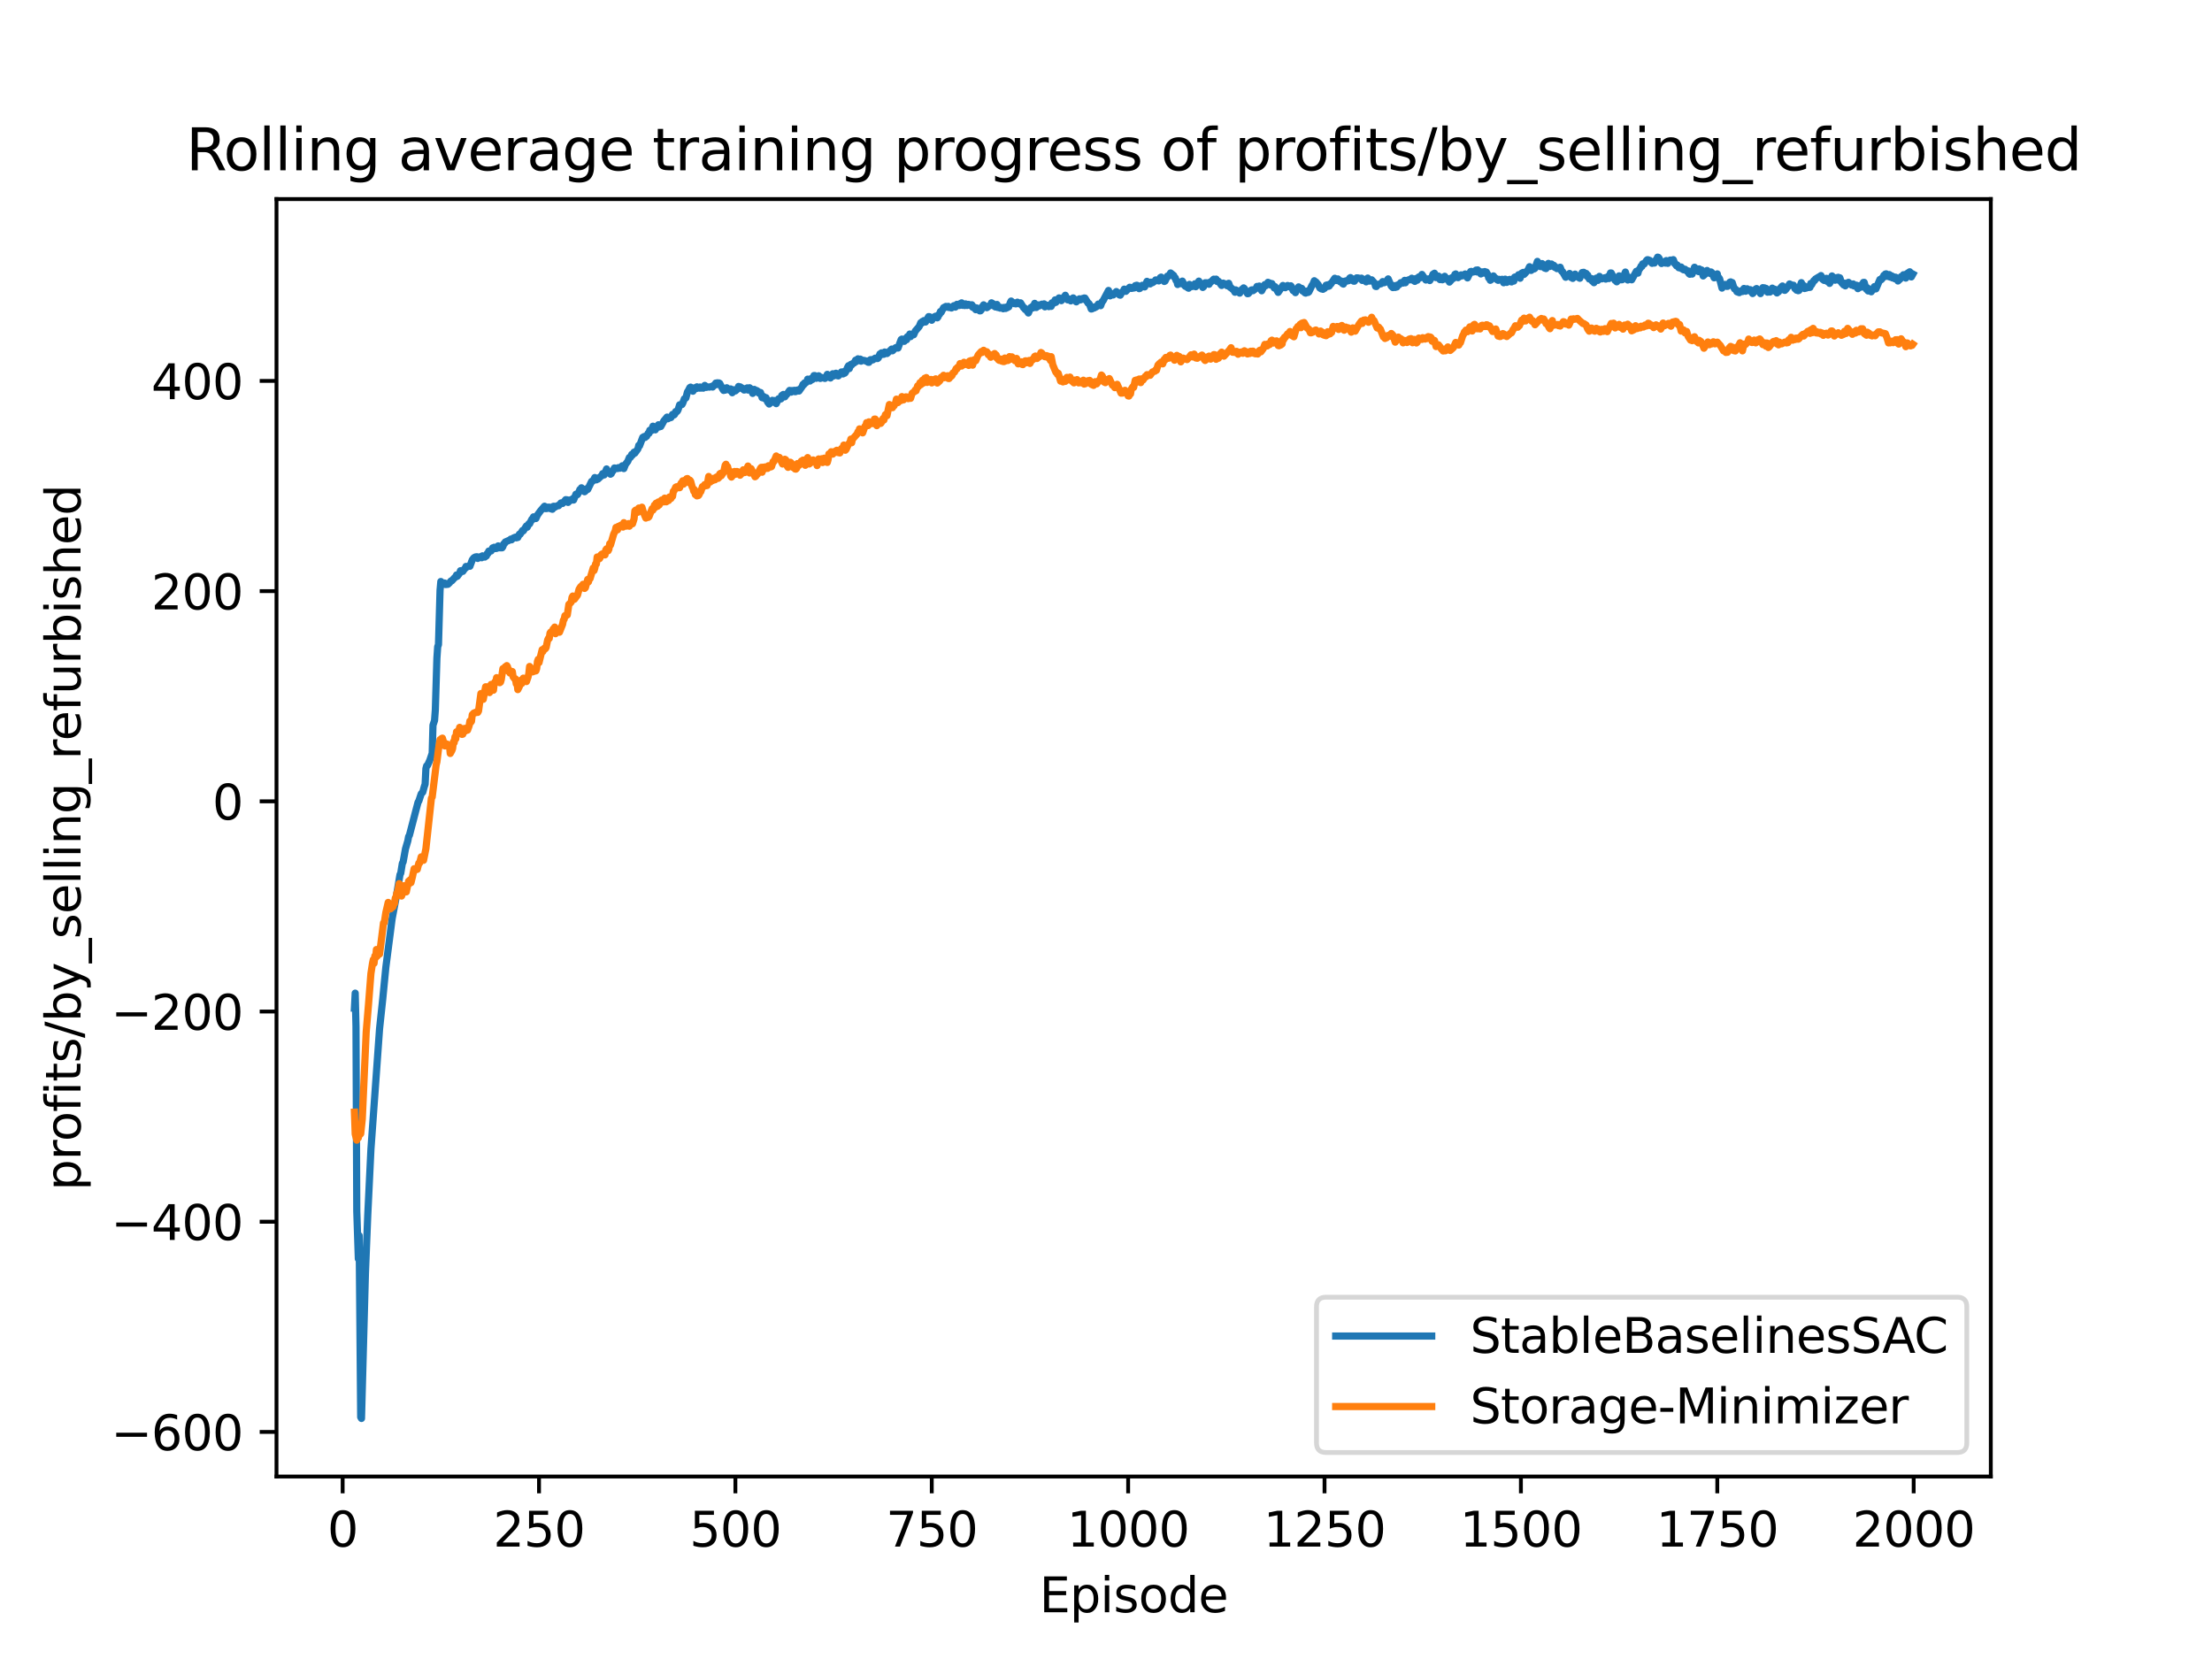 <?xml version="1.0" encoding="utf-8" standalone="no"?>
<!DOCTYPE svg PUBLIC "-//W3C//DTD SVG 1.1//EN"
  "http://www.w3.org/Graphics/SVG/1.1/DTD/svg11.dtd">
<svg xmlns:xlink="http://www.w3.org/1999/xlink" width="460.8pt" height="345.6pt" viewBox="0 0 460.8 345.6" xmlns="http://www.w3.org/2000/svg" version="1.1">
 <defs>
  <style type="text/css">*{stroke-linejoin: round; stroke-linecap: butt}</style>
 </defs>
 <g id="figure_1">
  <g id="patch_1">
   <path d="M 0 345.6 
L 460.8 345.6 
L 460.8 0 
L 0 0 
z
" style="fill: #ffffff"/>
  </g>
  <g id="axes_1">
   <g id="patch_2">
    <path d="M 57.6 307.584 
L 414.72 307.584 
L 414.72 41.472 
L 57.6 41.472 
z
" style="fill: #ffffff"/>
   </g>
   <g id="matplotlib.axis_1">
    <g id="xtick_1">
     <g id="line2d_1">
      <defs>
       <path id="mda486a3f09" d="M 0 0 
L 0 3.5 
" style="stroke: #000000; stroke-width: 0.8"/>
      </defs>
      <g>
       <use xlink:href="#mda486a3f09" x="71.378" y="307.584" style="stroke: #000000; stroke-width: 0.8"/>
      </g>
     </g>
     <g id="text_1">
      <!-- 0 -->
      <g transform="translate(68.197 322.182)scale(0.1 -0.1)">
       <defs>
        <path id="DejaVuSans-30" d="M 2034 4250 
Q 1547 4250 1301 3770 
Q 1056 3291 1056 2328 
Q 1056 1369 1301 889 
Q 1547 409 2034 409 
Q 2525 409 2770 889 
Q 3016 1369 3016 2328 
Q 3016 3291 2770 3770 
Q 2525 4250 2034 4250 
z
M 2034 4750 
Q 2819 4750 3233 4129 
Q 3647 3509 3647 2328 
Q 3647 1150 3233 529 
Q 2819 -91 2034 -91 
Q 1250 -91 836 529 
Q 422 1150 422 2328 
Q 422 3509 836 4129 
Q 1250 4750 2034 4750 
z
" transform="scale(0.016)"/>
       </defs>
       <use xlink:href="#DejaVuSans-30"/>
      </g>
     </g>
    </g>
    <g id="xtick_2">
     <g id="line2d_2">
      <g>
       <use xlink:href="#mda486a3f09" x="112.287" y="307.584" style="stroke: #000000; stroke-width: 0.8"/>
      </g>
     </g>
     <g id="text_2">
      <!-- 250 -->
      <g transform="translate(102.744 322.182)scale(0.1 -0.1)">
       <defs>
        <path id="DejaVuSans-32" d="M 1228 531 
L 3431 531 
L 3431 0 
L 469 0 
L 469 531 
Q 828 903 1448 1529 
Q 2069 2156 2228 2338 
Q 2531 2678 2651 2914 
Q 2772 3150 2772 3378 
Q 2772 3750 2511 3984 
Q 2250 4219 1831 4219 
Q 1534 4219 1204 4116 
Q 875 4013 500 3803 
L 500 4441 
Q 881 4594 1212 4672 
Q 1544 4750 1819 4750 
Q 2544 4750 2975 4387 
Q 3406 4025 3406 3419 
Q 3406 3131 3298 2873 
Q 3191 2616 2906 2266 
Q 2828 2175 2409 1742 
Q 1991 1309 1228 531 
z
" transform="scale(0.016)"/>
        <path id="DejaVuSans-35" d="M 691 4666 
L 3169 4666 
L 3169 4134 
L 1269 4134 
L 1269 2991 
Q 1406 3038 1543 3061 
Q 1681 3084 1819 3084 
Q 2600 3084 3056 2656 
Q 3513 2228 3513 1497 
Q 3513 744 3044 326 
Q 2575 -91 1722 -91 
Q 1428 -91 1123 -41 
Q 819 9 494 109 
L 494 744 
Q 775 591 1075 516 
Q 1375 441 1709 441 
Q 2250 441 2565 725 
Q 2881 1009 2881 1497 
Q 2881 1984 2565 2268 
Q 2250 2553 1709 2553 
Q 1456 2553 1204 2497 
Q 953 2441 691 2322 
L 691 4666 
z
" transform="scale(0.016)"/>
       </defs>
       <use xlink:href="#DejaVuSans-32"/>
       <use xlink:href="#DejaVuSans-35" x="63.623"/>
       <use xlink:href="#DejaVuSans-30" x="127.246"/>
      </g>
     </g>
    </g>
    <g id="xtick_3">
     <g id="line2d_3">
      <g>
       <use xlink:href="#mda486a3f09" x="153.196" y="307.584" style="stroke: #000000; stroke-width: 0.8"/>
      </g>
     </g>
     <g id="text_3">
      <!-- 500 -->
      <g transform="translate(143.653 322.182)scale(0.1 -0.1)">
       <use xlink:href="#DejaVuSans-35"/>
       <use xlink:href="#DejaVuSans-30" x="63.623"/>
       <use xlink:href="#DejaVuSans-30" x="127.246"/>
      </g>
     </g>
    </g>
    <g id="xtick_4">
     <g id="line2d_4">
      <g>
       <use xlink:href="#mda486a3f09" x="194.105" y="307.584" style="stroke: #000000; stroke-width: 0.8"/>
      </g>
     </g>
     <g id="text_4">
      <!-- 750 -->
      <g transform="translate(184.562 322.182)scale(0.1 -0.1)">
       <defs>
        <path id="DejaVuSans-37" d="M 525 4666 
L 3525 4666 
L 3525 4397 
L 1831 0 
L 1172 0 
L 2766 4134 
L 525 4134 
L 525 4666 
z
" transform="scale(0.016)"/>
       </defs>
       <use xlink:href="#DejaVuSans-37"/>
       <use xlink:href="#DejaVuSans-35" x="63.623"/>
       <use xlink:href="#DejaVuSans-30" x="127.246"/>
      </g>
     </g>
    </g>
    <g id="xtick_5">
     <g id="line2d_5">
      <g>
       <use xlink:href="#mda486a3f09" x="235.015" y="307.584" style="stroke: #000000; stroke-width: 0.8"/>
      </g>
     </g>
     <g id="text_5">
      <!-- 1000 -->
      <g transform="translate(222.29 322.182)scale(0.1 -0.1)">
       <defs>
        <path id="DejaVuSans-31" d="M 794 531 
L 1825 531 
L 1825 4091 
L 703 3866 
L 703 4441 
L 1819 4666 
L 2450 4666 
L 2450 531 
L 3481 531 
L 3481 0 
L 794 0 
L 794 531 
z
" transform="scale(0.016)"/>
       </defs>
       <use xlink:href="#DejaVuSans-31"/>
       <use xlink:href="#DejaVuSans-30" x="63.623"/>
       <use xlink:href="#DejaVuSans-30" x="127.246"/>
       <use xlink:href="#DejaVuSans-30" x="190.869"/>
      </g>
     </g>
    </g>
    <g id="xtick_6">
     <g id="line2d_6">
      <g>
       <use xlink:href="#mda486a3f09" x="275.924" y="307.584" style="stroke: #000000; stroke-width: 0.8"/>
      </g>
     </g>
     <g id="text_6">
      <!-- 1250 -->
      <g transform="translate(263.199 322.182)scale(0.1 -0.1)">
       <use xlink:href="#DejaVuSans-31"/>
       <use xlink:href="#DejaVuSans-32" x="63.623"/>
       <use xlink:href="#DejaVuSans-35" x="127.246"/>
       <use xlink:href="#DejaVuSans-30" x="190.869"/>
      </g>
     </g>
    </g>
    <g id="xtick_7">
     <g id="line2d_7">
      <g>
       <use xlink:href="#mda486a3f09" x="316.833" y="307.584" style="stroke: #000000; stroke-width: 0.8"/>
      </g>
     </g>
     <g id="text_7">
      <!-- 1500 -->
      <g transform="translate(304.108 322.182)scale(0.1 -0.1)">
       <use xlink:href="#DejaVuSans-31"/>
       <use xlink:href="#DejaVuSans-35" x="63.623"/>
       <use xlink:href="#DejaVuSans-30" x="127.246"/>
       <use xlink:href="#DejaVuSans-30" x="190.869"/>
      </g>
     </g>
    </g>
    <g id="xtick_8">
     <g id="line2d_8">
      <g>
       <use xlink:href="#mda486a3f09" x="357.742" y="307.584" style="stroke: #000000; stroke-width: 0.8"/>
      </g>
     </g>
     <g id="text_8">
      <!-- 1750 -->
      <g transform="translate(345.017 322.182)scale(0.1 -0.1)">
       <use xlink:href="#DejaVuSans-31"/>
       <use xlink:href="#DejaVuSans-37" x="63.623"/>
       <use xlink:href="#DejaVuSans-35" x="127.246"/>
       <use xlink:href="#DejaVuSans-30" x="190.869"/>
      </g>
     </g>
    </g>
    <g id="xtick_9">
     <g id="line2d_9">
      <g>
       <use xlink:href="#mda486a3f09" x="398.651" y="307.584" style="stroke: #000000; stroke-width: 0.8"/>
      </g>
     </g>
     <g id="text_9">
      <!-- 2000 -->
      <g transform="translate(385.926 322.182)scale(0.1 -0.1)">
       <use xlink:href="#DejaVuSans-32"/>
       <use xlink:href="#DejaVuSans-30" x="63.623"/>
       <use xlink:href="#DejaVuSans-30" x="127.246"/>
       <use xlink:href="#DejaVuSans-30" x="190.869"/>
      </g>
     </g>
    </g>
    <g id="text_10">
     <!-- Episode -->
     <g transform="translate(216.523 335.861)scale(0.1 -0.1)">
      <defs>
       <path id="DejaVuSans-45" d="M 628 4666 
L 3578 4666 
L 3578 4134 
L 1259 4134 
L 1259 2753 
L 3481 2753 
L 3481 2222 
L 1259 2222 
L 1259 531 
L 3634 531 
L 3634 0 
L 628 0 
L 628 4666 
z
" transform="scale(0.016)"/>
       <path id="DejaVuSans-70" d="M 1159 525 
L 1159 -1331 
L 581 -1331 
L 581 3500 
L 1159 3500 
L 1159 2969 
Q 1341 3281 1617 3432 
Q 1894 3584 2278 3584 
Q 2916 3584 3314 3078 
Q 3713 2572 3713 1747 
Q 3713 922 3314 415 
Q 2916 -91 2278 -91 
Q 1894 -91 1617 61 
Q 1341 213 1159 525 
z
M 3116 1747 
Q 3116 2381 2855 2742 
Q 2594 3103 2138 3103 
Q 1681 3103 1420 2742 
Q 1159 2381 1159 1747 
Q 1159 1113 1420 752 
Q 1681 391 2138 391 
Q 2594 391 2855 752 
Q 3116 1113 3116 1747 
z
" transform="scale(0.016)"/>
       <path id="DejaVuSans-69" d="M 603 3500 
L 1178 3500 
L 1178 0 
L 603 0 
L 603 3500 
z
M 603 4863 
L 1178 4863 
L 1178 4134 
L 603 4134 
L 603 4863 
z
" transform="scale(0.016)"/>
       <path id="DejaVuSans-73" d="M 2834 3397 
L 2834 2853 
Q 2591 2978 2328 3040 
Q 2066 3103 1784 3103 
Q 1356 3103 1142 2972 
Q 928 2841 928 2578 
Q 928 2378 1081 2264 
Q 1234 2150 1697 2047 
L 1894 2003 
Q 2506 1872 2764 1633 
Q 3022 1394 3022 966 
Q 3022 478 2636 193 
Q 2250 -91 1575 -91 
Q 1294 -91 989 -36 
Q 684 19 347 128 
L 347 722 
Q 666 556 975 473 
Q 1284 391 1588 391 
Q 1994 391 2212 530 
Q 2431 669 2431 922 
Q 2431 1156 2273 1281 
Q 2116 1406 1581 1522 
L 1381 1569 
Q 847 1681 609 1914 
Q 372 2147 372 2553 
Q 372 3047 722 3315 
Q 1072 3584 1716 3584 
Q 2034 3584 2315 3537 
Q 2597 3491 2834 3397 
z
" transform="scale(0.016)"/>
       <path id="DejaVuSans-6f" d="M 1959 3097 
Q 1497 3097 1228 2736 
Q 959 2375 959 1747 
Q 959 1119 1226 758 
Q 1494 397 1959 397 
Q 2419 397 2687 759 
Q 2956 1122 2956 1747 
Q 2956 2369 2687 2733 
Q 2419 3097 1959 3097 
z
M 1959 3584 
Q 2709 3584 3137 3096 
Q 3566 2609 3566 1747 
Q 3566 888 3137 398 
Q 2709 -91 1959 -91 
Q 1206 -91 779 398 
Q 353 888 353 1747 
Q 353 2609 779 3096 
Q 1206 3584 1959 3584 
z
" transform="scale(0.016)"/>
       <path id="DejaVuSans-64" d="M 2906 2969 
L 2906 4863 
L 3481 4863 
L 3481 0 
L 2906 0 
L 2906 525 
Q 2725 213 2448 61 
Q 2172 -91 1784 -91 
Q 1150 -91 751 415 
Q 353 922 353 1747 
Q 353 2572 751 3078 
Q 1150 3584 1784 3584 
Q 2172 3584 2448 3432 
Q 2725 3281 2906 2969 
z
M 947 1747 
Q 947 1113 1208 752 
Q 1469 391 1925 391 
Q 2381 391 2643 752 
Q 2906 1113 2906 1747 
Q 2906 2381 2643 2742 
Q 2381 3103 1925 3103 
Q 1469 3103 1208 2742 
Q 947 2381 947 1747 
z
" transform="scale(0.016)"/>
       <path id="DejaVuSans-65" d="M 3597 1894 
L 3597 1613 
L 953 1613 
Q 991 1019 1311 708 
Q 1631 397 2203 397 
Q 2534 397 2845 478 
Q 3156 559 3463 722 
L 3463 178 
Q 3153 47 2828 -22 
Q 2503 -91 2169 -91 
Q 1331 -91 842 396 
Q 353 884 353 1716 
Q 353 2575 817 3079 
Q 1281 3584 2069 3584 
Q 2775 3584 3186 3129 
Q 3597 2675 3597 1894 
z
M 3022 2063 
Q 3016 2534 2758 2815 
Q 2500 3097 2075 3097 
Q 1594 3097 1305 2825 
Q 1016 2553 972 2059 
L 3022 2063 
z
" transform="scale(0.016)"/>
      </defs>
      <use xlink:href="#DejaVuSans-45"/>
      <use xlink:href="#DejaVuSans-70" x="63.184"/>
      <use xlink:href="#DejaVuSans-69" x="126.66"/>
      <use xlink:href="#DejaVuSans-73" x="154.443"/>
      <use xlink:href="#DejaVuSans-6f" x="206.543"/>
      <use xlink:href="#DejaVuSans-64" x="267.725"/>
      <use xlink:href="#DejaVuSans-65" x="331.201"/>
     </g>
    </g>
   </g>
   <g id="matplotlib.axis_2">
    <g id="ytick_1">
     <g id="line2d_10">
      <defs>
       <path id="m333b39585e" d="M 0 0 
L -3.5 0 
" style="stroke: #000000; stroke-width: 0.8"/>
      </defs>
      <g>
       <use xlink:href="#m333b39585e" x="57.6" y="298.299" style="stroke: #000000; stroke-width: 0.8"/>
      </g>
     </g>
     <g id="text_11">
      <!-- −600 -->
      <g transform="translate(23.133 302.098)scale(0.1 -0.1)">
       <defs>
        <path id="DejaVuSans-2212" d="M 678 2272 
L 4684 2272 
L 4684 1741 
L 678 1741 
L 678 2272 
z
" transform="scale(0.016)"/>
        <path id="DejaVuSans-36" d="M 2113 2584 
Q 1688 2584 1439 2293 
Q 1191 2003 1191 1497 
Q 1191 994 1439 701 
Q 1688 409 2113 409 
Q 2538 409 2786 701 
Q 3034 994 3034 1497 
Q 3034 2003 2786 2293 
Q 2538 2584 2113 2584 
z
M 3366 4563 
L 3366 3988 
Q 3128 4100 2886 4159 
Q 2644 4219 2406 4219 
Q 1781 4219 1451 3797 
Q 1122 3375 1075 2522 
Q 1259 2794 1537 2939 
Q 1816 3084 2150 3084 
Q 2853 3084 3261 2657 
Q 3669 2231 3669 1497 
Q 3669 778 3244 343 
Q 2819 -91 2113 -91 
Q 1303 -91 875 529 
Q 447 1150 447 2328 
Q 447 3434 972 4092 
Q 1497 4750 2381 4750 
Q 2619 4750 2861 4703 
Q 3103 4656 3366 4563 
z
" transform="scale(0.016)"/>
       </defs>
       <use xlink:href="#DejaVuSans-2212"/>
       <use xlink:href="#DejaVuSans-36" x="83.789"/>
       <use xlink:href="#DejaVuSans-30" x="147.412"/>
       <use xlink:href="#DejaVuSans-30" x="211.035"/>
      </g>
     </g>
    </g>
    <g id="ytick_2">
     <g id="line2d_11">
      <g>
       <use xlink:href="#m333b39585e" x="57.6" y="254.51" style="stroke: #000000; stroke-width: 0.8"/>
      </g>
     </g>
     <g id="text_12">
      <!-- −400 -->
      <g transform="translate(23.133 258.309)scale(0.1 -0.1)">
       <defs>
        <path id="DejaVuSans-34" d="M 2419 4116 
L 825 1625 
L 2419 1625 
L 2419 4116 
z
M 2253 4666 
L 3047 4666 
L 3047 1625 
L 3713 1625 
L 3713 1100 
L 3047 1100 
L 3047 0 
L 2419 0 
L 2419 1100 
L 313 1100 
L 313 1709 
L 2253 4666 
z
" transform="scale(0.016)"/>
       </defs>
       <use xlink:href="#DejaVuSans-2212"/>
       <use xlink:href="#DejaVuSans-34" x="83.789"/>
       <use xlink:href="#DejaVuSans-30" x="147.412"/>
       <use xlink:href="#DejaVuSans-30" x="211.035"/>
      </g>
     </g>
    </g>
    <g id="ytick_3">
     <g id="line2d_12">
      <g>
       <use xlink:href="#m333b39585e" x="57.6" y="210.721" style="stroke: #000000; stroke-width: 0.8"/>
      </g>
     </g>
     <g id="text_13">
      <!-- −200 -->
      <g transform="translate(23.133 214.52)scale(0.1 -0.1)">
       <use xlink:href="#DejaVuSans-2212"/>
       <use xlink:href="#DejaVuSans-32" x="83.789"/>
       <use xlink:href="#DejaVuSans-30" x="147.412"/>
       <use xlink:href="#DejaVuSans-30" x="211.035"/>
      </g>
     </g>
    </g>
    <g id="ytick_4">
     <g id="line2d_13">
      <g>
       <use xlink:href="#m333b39585e" x="57.6" y="166.932" style="stroke: #000000; stroke-width: 0.8"/>
      </g>
     </g>
     <g id="text_14">
      <!-- 0 -->
      <g transform="translate(44.237 170.731)scale(0.1 -0.1)">
       <use xlink:href="#DejaVuSans-30"/>
      </g>
     </g>
    </g>
    <g id="ytick_5">
     <g id="line2d_14">
      <g>
       <use xlink:href="#m333b39585e" x="57.6" y="123.143" style="stroke: #000000; stroke-width: 0.8"/>
      </g>
     </g>
     <g id="text_15">
      <!-- 200 -->
      <g transform="translate(31.512 126.942)scale(0.1 -0.1)">
       <use xlink:href="#DejaVuSans-32"/>
       <use xlink:href="#DejaVuSans-30" x="63.623"/>
       <use xlink:href="#DejaVuSans-30" x="127.246"/>
      </g>
     </g>
    </g>
    <g id="ytick_6">
     <g id="line2d_15">
      <g>
       <use xlink:href="#m333b39585e" x="57.6" y="79.354" style="stroke: #000000; stroke-width: 0.8"/>
      </g>
     </g>
     <g id="text_16">
      <!-- 400 -->
      <g transform="translate(31.512 83.153)scale(0.1 -0.1)">
       <use xlink:href="#DejaVuSans-34"/>
       <use xlink:href="#DejaVuSans-30" x="63.623"/>
       <use xlink:href="#DejaVuSans-30" x="127.246"/>
      </g>
     </g>
    </g>
    <g id="text_17">
     <!-- profits/by_selling_refurbished -->
     <g transform="translate(16.775 248.019)rotate(-90)scale(0.1 -0.1)">
      <defs>
       <path id="DejaVuSans-72" d="M 2631 2963 
Q 2534 3019 2420 3045 
Q 2306 3072 2169 3072 
Q 1681 3072 1420 2755 
Q 1159 2438 1159 1844 
L 1159 0 
L 581 0 
L 581 3500 
L 1159 3500 
L 1159 2956 
Q 1341 3275 1631 3429 
Q 1922 3584 2338 3584 
Q 2397 3584 2469 3576 
Q 2541 3569 2628 3553 
L 2631 2963 
z
" transform="scale(0.016)"/>
       <path id="DejaVuSans-66" d="M 2375 4863 
L 2375 4384 
L 1825 4384 
Q 1516 4384 1395 4259 
Q 1275 4134 1275 3809 
L 1275 3500 
L 2222 3500 
L 2222 3053 
L 1275 3053 
L 1275 0 
L 697 0 
L 697 3053 
L 147 3053 
L 147 3500 
L 697 3500 
L 697 3744 
Q 697 4328 969 4595 
Q 1241 4863 1831 4863 
L 2375 4863 
z
" transform="scale(0.016)"/>
       <path id="DejaVuSans-74" d="M 1172 4494 
L 1172 3500 
L 2356 3500 
L 2356 3053 
L 1172 3053 
L 1172 1153 
Q 1172 725 1289 603 
Q 1406 481 1766 481 
L 2356 481 
L 2356 0 
L 1766 0 
Q 1100 0 847 248 
Q 594 497 594 1153 
L 594 3053 
L 172 3053 
L 172 3500 
L 594 3500 
L 594 4494 
L 1172 4494 
z
" transform="scale(0.016)"/>
       <path id="DejaVuSans-2f" d="M 1625 4666 
L 2156 4666 
L 531 -594 
L 0 -594 
L 1625 4666 
z
" transform="scale(0.016)"/>
       <path id="DejaVuSans-62" d="M 3116 1747 
Q 3116 2381 2855 2742 
Q 2594 3103 2138 3103 
Q 1681 3103 1420 2742 
Q 1159 2381 1159 1747 
Q 1159 1113 1420 752 
Q 1681 391 2138 391 
Q 2594 391 2855 752 
Q 3116 1113 3116 1747 
z
M 1159 2969 
Q 1341 3281 1617 3432 
Q 1894 3584 2278 3584 
Q 2916 3584 3314 3078 
Q 3713 2572 3713 1747 
Q 3713 922 3314 415 
Q 2916 -91 2278 -91 
Q 1894 -91 1617 61 
Q 1341 213 1159 525 
L 1159 0 
L 581 0 
L 581 4863 
L 1159 4863 
L 1159 2969 
z
" transform="scale(0.016)"/>
       <path id="DejaVuSans-79" d="M 2059 -325 
Q 1816 -950 1584 -1140 
Q 1353 -1331 966 -1331 
L 506 -1331 
L 506 -850 
L 844 -850 
Q 1081 -850 1212 -737 
Q 1344 -625 1503 -206 
L 1606 56 
L 191 3500 
L 800 3500 
L 1894 763 
L 2988 3500 
L 3597 3500 
L 2059 -325 
z
" transform="scale(0.016)"/>
       <path id="DejaVuSans-5f" d="M 3263 -1063 
L 3263 -1509 
L -63 -1509 
L -63 -1063 
L 3263 -1063 
z
" transform="scale(0.016)"/>
       <path id="DejaVuSans-6c" d="M 603 4863 
L 1178 4863 
L 1178 0 
L 603 0 
L 603 4863 
z
" transform="scale(0.016)"/>
       <path id="DejaVuSans-6e" d="M 3513 2113 
L 3513 0 
L 2938 0 
L 2938 2094 
Q 2938 2591 2744 2837 
Q 2550 3084 2163 3084 
Q 1697 3084 1428 2787 
Q 1159 2491 1159 1978 
L 1159 0 
L 581 0 
L 581 3500 
L 1159 3500 
L 1159 2956 
Q 1366 3272 1645 3428 
Q 1925 3584 2291 3584 
Q 2894 3584 3203 3211 
Q 3513 2838 3513 2113 
z
" transform="scale(0.016)"/>
       <path id="DejaVuSans-67" d="M 2906 1791 
Q 2906 2416 2648 2759 
Q 2391 3103 1925 3103 
Q 1463 3103 1205 2759 
Q 947 2416 947 1791 
Q 947 1169 1205 825 
Q 1463 481 1925 481 
Q 2391 481 2648 825 
Q 2906 1169 2906 1791 
z
M 3481 434 
Q 3481 -459 3084 -895 
Q 2688 -1331 1869 -1331 
Q 1566 -1331 1297 -1286 
Q 1028 -1241 775 -1147 
L 775 -588 
Q 1028 -725 1275 -790 
Q 1522 -856 1778 -856 
Q 2344 -856 2625 -561 
Q 2906 -266 2906 331 
L 2906 616 
Q 2728 306 2450 153 
Q 2172 0 1784 0 
Q 1141 0 747 490 
Q 353 981 353 1791 
Q 353 2603 747 3093 
Q 1141 3584 1784 3584 
Q 2172 3584 2450 3431 
Q 2728 3278 2906 2969 
L 2906 3500 
L 3481 3500 
L 3481 434 
z
" transform="scale(0.016)"/>
       <path id="DejaVuSans-75" d="M 544 1381 
L 544 3500 
L 1119 3500 
L 1119 1403 
Q 1119 906 1312 657 
Q 1506 409 1894 409 
Q 2359 409 2629 706 
Q 2900 1003 2900 1516 
L 2900 3500 
L 3475 3500 
L 3475 0 
L 2900 0 
L 2900 538 
Q 2691 219 2414 64 
Q 2138 -91 1772 -91 
Q 1169 -91 856 284 
Q 544 659 544 1381 
z
M 1991 3584 
L 1991 3584 
z
" transform="scale(0.016)"/>
       <path id="DejaVuSans-68" d="M 3513 2113 
L 3513 0 
L 2938 0 
L 2938 2094 
Q 2938 2591 2744 2837 
Q 2550 3084 2163 3084 
Q 1697 3084 1428 2787 
Q 1159 2491 1159 1978 
L 1159 0 
L 581 0 
L 581 4863 
L 1159 4863 
L 1159 2956 
Q 1366 3272 1645 3428 
Q 1925 3584 2291 3584 
Q 2894 3584 3203 3211 
Q 3513 2838 3513 2113 
z
" transform="scale(0.016)"/>
      </defs>
      <use xlink:href="#DejaVuSans-70"/>
      <use xlink:href="#DejaVuSans-72" x="63.477"/>
      <use xlink:href="#DejaVuSans-6f" x="102.34"/>
      <use xlink:href="#DejaVuSans-66" x="163.521"/>
      <use xlink:href="#DejaVuSans-69" x="198.727"/>
      <use xlink:href="#DejaVuSans-74" x="226.51"/>
      <use xlink:href="#DejaVuSans-73" x="265.719"/>
      <use xlink:href="#DejaVuSans-2f" x="317.818"/>
      <use xlink:href="#DejaVuSans-62" x="351.51"/>
      <use xlink:href="#DejaVuSans-79" x="414.986"/>
      <use xlink:href="#DejaVuSans-5f" x="474.166"/>
      <use xlink:href="#DejaVuSans-73" x="524.166"/>
      <use xlink:href="#DejaVuSans-65" x="576.266"/>
      <use xlink:href="#DejaVuSans-6c" x="637.789"/>
      <use xlink:href="#DejaVuSans-6c" x="665.572"/>
      <use xlink:href="#DejaVuSans-69" x="693.355"/>
      <use xlink:href="#DejaVuSans-6e" x="721.139"/>
      <use xlink:href="#DejaVuSans-67" x="784.518"/>
      <use xlink:href="#DejaVuSans-5f" x="847.994"/>
      <use xlink:href="#DejaVuSans-72" x="897.994"/>
      <use xlink:href="#DejaVuSans-65" x="936.857"/>
      <use xlink:href="#DejaVuSans-66" x="998.381"/>
      <use xlink:href="#DejaVuSans-75" x="1033.586"/>
      <use xlink:href="#DejaVuSans-72" x="1096.965"/>
      <use xlink:href="#DejaVuSans-62" x="1138.078"/>
      <use xlink:href="#DejaVuSans-69" x="1201.555"/>
      <use xlink:href="#DejaVuSans-73" x="1229.338"/>
      <use xlink:href="#DejaVuSans-68" x="1281.438"/>
      <use xlink:href="#DejaVuSans-65" x="1344.816"/>
      <use xlink:href="#DejaVuSans-64" x="1406.34"/>
     </g>
    </g>
   </g>
   <g id="line2d_16">
    <path d="M 73.833 210.033 
L 73.996 206.892 
L 74.16 213.881 
L 74.324 252.31 
L 74.651 262.238 
L 74.815 257.391 
L 75.142 295.21 
L 75.305 295.488 
L 76.124 265.248 
L 76.615 253.041 
L 77.269 239.456 
L 79.069 214.313 
L 79.724 208.185 
L 80.378 201.506 
L 81.687 191.382 
L 82.505 187.082 
L 83.324 182.206 
L 83.487 181.878 
L 83.815 179.838 
L 83.978 179.574 
L 84.469 176.836 
L 84.96 175.159 
L 85.124 174.257 
L 85.287 174.009 
L 86.596 168.979 
L 87.087 167.119 
L 87.251 166.867 
L 87.742 165.366 
L 88.069 165.015 
L 88.396 163.836 
L 88.56 163.359 
L 88.724 160.12 
L 88.887 159.525 
L 89.051 159.453 
L 89.542 158.368 
L 90.033 156.917 
L 90.196 151.073 
L 90.524 150.089 
L 90.687 147.901 
L 91.015 137.12 
L 91.178 134.725 
L 91.342 134.296 
L 91.669 122.967 
L 91.833 121.14 
L 92.324 121.722 
L 92.487 121.449 
L 92.651 121.465 
L 92.815 121.77 
L 93.305 121.72 
L 93.633 121.416 
L 93.96 121.016 
L 94.124 120.993 
L 94.778 120.268 
L 94.942 120.211 
L 95.105 119.779 
L 95.269 120.047 
L 95.76 119.391 
L 95.924 118.891 
L 96.251 118.875 
L 96.415 119.03 
L 96.742 118.544 
L 96.905 118.399 
L 97.069 117.999 
L 97.233 118.141 
L 97.724 117.86 
L 97.887 117.968 
L 98.378 116.645 
L 98.705 116.208 
L 99.033 116.022 
L 99.36 115.98 
L 99.524 116.33 
L 100.015 115.996 
L 100.178 115.942 
L 100.342 116.191 
L 100.505 115.792 
L 100.996 116.049 
L 101.16 115.778 
L 101.324 115.817 
L 101.487 115.328 
L 101.651 115.3 
L 101.815 114.804 
L 101.978 114.915 
L 102.142 114.764 
L 102.305 114.777 
L 102.633 114.129 
L 102.796 114.249 
L 102.96 114.001 
L 103.124 114.282 
L 103.451 114.243 
L 103.615 114.178 
L 103.778 113.722 
L 104.105 114.113 
L 104.596 114.117 
L 104.76 113.872 
L 104.924 113.312 
L 105.087 113.255 
L 105.251 112.911 
L 106.233 112.481 
L 106.396 112.312 
L 106.56 112.452 
L 106.887 112.113 
L 107.378 111.895 
L 107.542 112.044 
L 107.869 111.964 
L 108.196 111.275 
L 108.36 111.29 
L 108.851 110.521 
L 109.015 110.587 
L 109.669 109.559 
L 109.833 109.825 
L 110.16 109.113 
L 110.324 109.125 
L 110.651 108.454 
L 110.815 108.137 
L 110.978 108.209 
L 111.142 107.668 
L 111.469 107.912 
L 111.633 108.016 
L 111.96 107.29 
L 112.615 106.399 
L 113.433 105.455 
L 113.596 105.947 
L 113.924 105.941 
L 114.087 105.645 
L 114.251 105.802 
L 114.415 105.647 
L 114.578 105.93 
L 115.069 106.086 
L 115.233 105.495 
L 115.396 105.459 
L 115.56 105.676 
L 115.887 105.471 
L 116.215 105.315 
L 116.378 105.343 
L 116.869 104.769 
L 117.196 104.881 
L 117.851 104.089 
L 118.178 104.132 
L 118.342 104.663 
L 118.669 104.165 
L 118.833 104.275 
L 119.324 103.883 
L 119.487 104.163 
L 119.978 102.956 
L 120.142 102.892 
L 120.305 103.028 
L 120.633 102.394 
L 120.796 101.981 
L 120.96 102.03 
L 121.124 101.617 
L 121.287 101.814 
L 121.451 102.278 
L 121.615 102.271 
L 121.778 102.436 
L 121.942 102.306 
L 122.105 101.846 
L 122.433 101.957 
L 123.251 100.28 
L 123.415 100.269 
L 123.578 100.122 
L 123.905 99.484 
L 124.233 99.962 
L 124.396 99.585 
L 124.56 99.809 
L 125.215 99.181 
L 125.378 99.112 
L 125.542 98.671 
L 125.869 98.932 
L 126.36 97.691 
L 126.524 98.308 
L 126.851 98.429 
L 127.178 98.783 
L 127.342 98.677 
L 127.505 98.236 
L 127.669 98.146 
L 127.996 97.485 
L 128.651 97.606 
L 128.815 97.421 
L 129.142 97.538 
L 129.633 97.032 
L 129.96 97.612 
L 130.287 96.751 
L 130.778 96.114 
L 131.105 95.311 
L 131.269 95.323 
L 131.433 95.146 
L 131.596 94.672 
L 131.76 94.796 
L 132.087 94.192 
L 132.251 94.395 
L 132.905 93.487 
L 133.069 92.769 
L 133.233 92.87 
L 133.887 91.121 
L 134.215 90.931 
L 134.378 91.138 
L 134.542 90.81 
L 134.705 90.893 
L 135.033 90.238 
L 135.196 90.272 
L 135.36 89.634 
L 135.687 89.724 
L 136.015 88.784 
L 136.178 88.879 
L 136.342 89.108 
L 136.505 89.546 
L 137.16 88.487 
L 137.324 88.945 
L 137.487 88.709 
L 137.651 88.85 
L 138.305 87.668 
L 138.96 86.888 
L 139.124 87.24 
L 139.287 86.951 
L 139.451 87.072 
L 139.778 86.982 
L 140.105 86.328 
L 140.433 86.428 
L 140.596 86.236 
L 140.76 85.731 
L 140.924 85.804 
L 141.087 85.682 
L 141.251 85.376 
L 141.578 84.331 
L 141.742 84.425 
L 141.905 84.25 
L 142.069 84.271 
L 142.233 83.971 
L 142.56 83.078 
L 142.887 82.901 
L 143.215 81.625 
L 143.378 81.4 
L 143.705 80.749 
L 143.869 80.647 
L 144.196 81.346 
L 144.36 81.494 
L 144.687 80.779 
L 145.015 80.968 
L 145.178 80.585 
L 145.342 80.8 
L 145.505 80.722 
L 145.669 80.856 
L 145.833 80.623 
L 145.996 80.854 
L 146.16 80.702 
L 146.487 80.864 
L 146.651 80.736 
L 146.815 80.287 
L 146.978 80.41 
L 147.142 80.702 
L 147.469 80.598 
L 147.796 80.643 
L 148.287 80.475 
L 148.451 80.627 
L 148.778 80.201 
L 148.942 80.207 
L 149.105 79.806 
L 149.269 80.124 
L 149.433 79.748 
L 149.596 79.874 
L 149.76 79.771 
L 149.924 79.863 
L 150.578 81.108 
L 150.742 81.334 
L 150.905 80.906 
L 151.069 81.274 
L 151.396 80.778 
L 152.051 81.331 
L 152.215 81.02 
L 152.542 81.812 
L 152.869 81.192 
L 153.196 81.434 
L 153.687 81.004 
L 153.851 80.505 
L 154.015 80.634 
L 154.178 80.582 
L 154.505 80.79 
L 154.669 81.011 
L 154.833 80.93 
L 154.996 81.248 
L 155.16 81.22 
L 155.324 80.982 
L 155.487 80.98 
L 155.651 80.807 
L 155.815 81.248 
L 156.142 80.774 
L 156.469 81.057 
L 156.796 81.951 
L 156.96 81.774 
L 157.124 81.117 
L 157.287 81.485 
L 157.451 81.485 
L 157.615 81.344 
L 157.942 81.566 
L 158.105 81.912 
L 158.433 81.764 
L 158.76 82.845 
L 158.924 82.625 
L 159.087 82.606 
L 159.251 83.013 
L 159.415 82.824 
L 159.578 82.836 
L 159.905 83.756 
L 160.233 84.167 
L 160.56 83.804 
L 160.724 83.838 
L 160.887 83.393 
L 161.051 83.614 
L 161.378 83.443 
L 161.542 83.505 
L 161.705 84.086 
L 162.196 83.071 
L 162.36 83.198 
L 162.524 83.017 
L 162.687 83.1 
L 162.851 82.402 
L 163.178 82.171 
L 163.342 82.69 
L 163.505 82.662 
L 163.669 82.204 
L 163.833 82.249 
L 164.487 81.328 
L 164.815 81.695 
L 164.978 81.357 
L 165.142 81.462 
L 165.469 81.311 
L 165.633 81.598 
L 165.796 81.564 
L 165.96 81.29 
L 166.124 81.304 
L 166.287 81.204 
L 166.451 81.456 
L 167.105 80.531 
L 167.269 80.085 
L 167.433 80.153 
L 167.596 79.77 
L 167.76 79.824 
L 168.087 79.527 
L 168.251 78.983 
L 168.578 79.046 
L 168.742 79.373 
L 168.905 78.907 
L 169.069 78.817 
L 169.233 79.066 
L 169.56 78.237 
L 169.724 78.234 
L 169.887 78.68 
L 170.051 78.804 
L 170.542 78.28 
L 170.705 78.424 
L 170.869 78.832 
L 171.36 78.655 
L 171.851 78.83 
L 172.178 78.597 
L 172.342 77.985 
L 172.505 78.531 
L 172.833 78.597 
L 172.996 78.743 
L 173.16 78.128 
L 173.324 78.066 
L 173.487 77.859 
L 173.651 78.324 
L 173.815 77.926 
L 173.978 78.038 
L 174.142 77.751 
L 174.305 77.857 
L 174.469 78.275 
L 174.633 78.311 
L 174.96 77.97 
L 175.287 77.487 
L 175.451 77.605 
L 175.615 77.897 
L 175.778 77.418 
L 175.942 77.754 
L 176.105 77.611 
L 176.596 76.474 
L 176.76 76.191 
L 176.924 76.788 
L 177.251 75.913 
L 177.415 76.027 
L 177.578 75.763 
L 177.905 75.633 
L 178.233 75.036 
L 178.396 75.314 
L 178.724 74.748 
L 178.887 74.816 
L 179.051 75.03 
L 179.215 74.811 
L 179.378 75.237 
L 179.705 75.04 
L 180.196 75.129 
L 180.524 75.275 
L 180.687 75.216 
L 180.851 75.469 
L 181.015 75.482 
L 181.178 75.046 
L 181.342 74.927 
L 181.505 75.06 
L 181.669 74.899 
L 181.833 74.965 
L 182.324 74.607 
L 182.487 74.691 
L 182.651 74.569 
L 182.815 74.689 
L 182.978 74.551 
L 183.305 73.734 
L 183.469 73.768 
L 183.633 73.505 
L 183.796 73.845 
L 183.96 73.566 
L 184.124 73.8 
L 184.287 73.335 
L 184.451 73.381 
L 184.778 73.649 
L 185.433 73.038 
L 185.76 72.72 
L 185.924 73.075 
L 186.578 72.431 
L 187.069 72.508 
L 187.724 70.745 
L 187.887 70.637 
L 188.378 71.103 
L 188.705 70.478 
L 188.869 70.769 
L 189.033 70.127 
L 189.196 70.22 
L 189.36 70.1 
L 189.524 69.585 
L 189.687 70.128 
L 189.851 69.714 
L 190.015 69.822 
L 190.178 69.593 
L 190.342 69.735 
L 190.669 68.963 
L 191.487 68.027 
L 191.815 67.227 
L 191.978 67.355 
L 192.142 66.97 
L 192.305 67.126 
L 192.469 66.788 
L 192.796 67.081 
L 193.451 65.953 
L 193.615 65.97 
L 193.942 66.545 
L 194.105 66.715 
L 194.433 66.107 
L 194.76 65.944 
L 194.924 65.865 
L 195.251 66.213 
L 195.415 66.004 
L 195.578 65.504 
L 195.742 65.453 
L 195.905 64.9 
L 196.069 65.053 
L 196.56 64.1 
L 197.051 63.837 
L 197.215 63.997 
L 197.542 63.825 
L 197.705 64.067 
L 197.869 64.006 
L 198.196 64.16 
L 198.524 63.943 
L 198.687 63.69 
L 198.851 63.665 
L 199.015 63.977 
L 199.178 63.793 
L 199.342 63.399 
L 199.833 63.644 
L 199.996 63.263 
L 200.16 63.486 
L 200.324 63.09 
L 200.487 63.603 
L 200.651 63.281 
L 200.815 63.617 
L 200.978 63.647 
L 201.142 63.309 
L 201.469 63.63 
L 201.633 63.411 
L 201.796 63.413 
L 201.96 63.541 
L 202.124 63.495 
L 202.287 63.712 
L 202.451 63.493 
L 202.615 64.009 
L 202.778 64.083 
L 202.942 63.978 
L 203.269 64.516 
L 203.433 64.139 
L 203.76 64.486 
L 203.924 64.484 
L 204.087 64.757 
L 204.251 64.75 
L 204.415 64.57 
L 204.578 63.907 
L 204.742 64.012 
L 204.905 63.502 
L 205.069 63.99 
L 205.233 63.864 
L 205.56 64.101 
L 205.724 64.004 
L 205.887 63.765 
L 206.051 63.754 
L 206.378 63.55 
L 206.542 63.085 
L 206.869 63.278 
L 207.033 63.724 
L 207.36 63.947 
L 207.524 63.489 
L 207.687 63.424 
L 207.851 64.056 
L 208.178 64.018 
L 208.342 64.187 
L 208.505 64.044 
L 208.996 64.32 
L 209.16 64.041 
L 209.487 64.26 
L 209.651 63.968 
L 209.815 64.114 
L 209.978 63.895 
L 210.142 63.932 
L 210.469 63.025 
L 210.633 62.714 
L 211.287 63.254 
L 211.451 63.093 
L 211.615 63.303 
L 211.778 63.256 
L 211.942 62.949 
L 212.105 63.151 
L 212.269 63.151 
L 212.433 63.33 
L 212.596 63.087 
L 213.251 64.136 
L 213.415 64.147 
L 213.578 64.491 
L 213.742 64.489 
L 214.233 65.201 
L 214.724 64.078 
L 214.887 64.195 
L 215.051 63.854 
L 215.215 64.129 
L 215.542 63.194 
L 215.869 64.064 
L 216.033 63.778 
L 216.196 63.83 
L 216.36 63.517 
L 216.524 63.717 
L 217.015 63.367 
L 217.178 63.482 
L 217.505 63.3 
L 217.669 63.92 
L 218.16 63.57 
L 218.487 63.874 
L 218.815 63.686 
L 218.978 63.822 
L 219.142 63.09 
L 219.469 63.198 
L 219.796 62.477 
L 219.96 62.985 
L 220.124 62.6 
L 220.451 62.314 
L 220.615 62.058 
L 220.942 62.263 
L 221.105 62.63 
L 221.433 62.121 
L 221.596 61.91 
L 221.76 62.098 
L 221.924 61.507 
L 222.251 62.251 
L 222.415 62.467 
L 222.578 62.455 
L 222.742 62.305 
L 223.069 62.681 
L 223.396 62.343 
L 223.56 62.061 
L 223.724 62.417 
L 223.887 62.327 
L 224.215 62.882 
L 224.542 62.538 
L 224.869 62.253 
L 225.033 62.488 
L 225.36 62.329 
L 225.524 62.178 
L 225.687 62.351 
L 225.851 62.081 
L 226.015 62.091 
L 226.669 63.153 
L 226.833 63.218 
L 226.996 63.472 
L 227.324 64.37 
L 227.487 64.346 
L 227.815 64.145 
L 227.978 64.143 
L 228.142 63.892 
L 228.305 63.962 
L 228.633 63.726 
L 228.796 63.338 
L 229.287 63.679 
L 229.615 62.798 
L 229.778 62.677 
L 230.924 60.507 
L 231.251 61.636 
L 231.415 61.223 
L 231.578 61.302 
L 231.742 61.176 
L 231.905 61.444 
L 232.56 60.74 
L 232.887 61.081 
L 233.215 61.451 
L 233.378 61.488 
L 233.705 60.899 
L 234.033 60.617 
L 234.196 60.231 
L 234.524 60.694 
L 235.342 59.839 
L 235.505 59.873 
L 235.669 60.083 
L 236.324 59.976 
L 236.487 59.511 
L 236.815 59.419 
L 236.978 59.491 
L 237.305 60.134 
L 237.469 60.081 
L 237.796 59.559 
L 237.96 59.427 
L 238.124 59.672 
L 238.287 59.4 
L 238.451 59.772 
L 238.942 58.61 
L 239.105 59.015 
L 239.596 59.142 
L 239.76 58.771 
L 240.087 58.89 
L 240.578 58.555 
L 240.742 58.316 
L 241.396 58.518 
L 241.724 57.826 
L 241.887 57.727 
L 242.215 58.044 
L 242.542 58.635 
L 242.705 58.55 
L 243.196 57.514 
L 243.36 57.576 
L 243.524 57.423 
L 243.851 56.863 
L 244.342 57.257 
L 244.505 57.388 
L 244.669 57.793 
L 244.833 57.887 
L 244.996 58.433 
L 245.16 58.519 
L 245.324 59.268 
L 245.487 59.113 
L 245.651 58.804 
L 245.815 58.978 
L 245.978 58.887 
L 246.142 59.112 
L 246.305 58.558 
L 246.796 59.52 
L 246.96 59.668 
L 247.124 59.457 
L 247.287 59.627 
L 247.451 59.962 
L 247.615 60.04 
L 247.778 59.242 
L 248.105 59.695 
L 248.269 59.698 
L 248.433 59.579 
L 248.596 59.644 
L 248.924 59.111 
L 249.087 59.73 
L 249.742 58.561 
L 250.233 59.431 
L 250.396 59.51 
L 250.56 59.878 
L 250.724 59.744 
L 251.051 58.905 
L 251.378 58.91 
L 251.869 59.217 
L 252.033 58.787 
L 252.196 58.787 
L 252.851 58.153 
L 253.178 58.277 
L 253.342 58.146 
L 253.505 58.619 
L 253.833 58.593 
L 254.487 59.468 
L 254.815 58.975 
L 254.978 59.216 
L 255.142 59.102 
L 255.305 59.164 
L 255.633 59.523 
L 255.796 59.463 
L 255.96 59.013 
L 256.287 59.891 
L 256.451 59.945 
L 256.778 60.257 
L 256.942 60.307 
L 257.269 60.883 
L 257.433 60.391 
L 257.76 60.632 
L 257.924 60.601 
L 258.251 61.065 
L 258.742 60.245 
L 258.905 60.249 
L 259.069 59.972 
L 259.233 60.099 
L 259.887 61.189 
L 260.051 61.161 
L 260.705 60.401 
L 260.869 60.376 
L 261.033 60.55 
L 261.687 60.065 
L 261.851 59.673 
L 262.178 59.8 
L 262.342 59.589 
L 262.505 60.148 
L 262.669 60.032 
L 262.833 60.571 
L 263.487 59.283 
L 263.651 59.537 
L 263.815 59.257 
L 263.978 59.287 
L 264.142 58.811 
L 264.305 59.15 
L 264.469 58.935 
L 264.633 59.352 
L 264.796 59.285 
L 264.96 59.079 
L 265.287 59.687 
L 265.451 59.993 
L 265.615 59.713 
L 266.269 60.909 
L 267.251 59.467 
L 267.415 59.879 
L 267.578 59.732 
L 267.742 59.937 
L 268.233 59.473 
L 268.56 59.74 
L 268.887 59.53 
L 269.051 59.732 
L 269.378 60.53 
L 269.542 60.488 
L 269.869 60.964 
L 270.033 60.265 
L 270.36 60.123 
L 270.524 59.763 
L 270.851 60.007 
L 271.015 60.153 
L 271.178 60.075 
L 271.342 60.618 
L 271.505 60.471 
L 271.833 60.993 
L 271.996 61.06 
L 272.16 60.658 
L 272.324 60.656 
L 272.487 60.93 
L 272.651 60.819 
L 273.305 59.468 
L 273.469 59.285 
L 273.796 58.486 
L 273.96 59.041 
L 274.124 58.727 
L 274.615 59.305 
L 274.942 59.987 
L 275.269 60.186 
L 275.433 60.099 
L 275.596 60.268 
L 275.76 59.942 
L 275.924 60.078 
L 276.087 59.866 
L 276.251 59.41 
L 276.578 59.339 
L 276.742 59.647 
L 276.905 59.587 
L 277.069 59.142 
L 277.233 59.175 
L 278.051 57.968 
L 278.215 58.111 
L 278.378 58.436 
L 278.542 58.12 
L 278.705 58.106 
L 278.869 58.506 
L 279.033 58.483 
L 279.196 58.708 
L 279.36 58.527 
L 279.524 58.701 
L 279.687 59.093 
L 279.851 59.18 
L 280.178 58.559 
L 280.342 58.595 
L 280.505 58.477 
L 280.669 58.538 
L 280.833 58.407 
L 280.996 58.463 
L 281.16 57.941 
L 281.324 57.827 
L 281.651 58.239 
L 281.815 58.093 
L 281.978 58.567 
L 282.142 58.576 
L 282.633 57.88 
L 282.96 57.912 
L 283.451 58.08 
L 283.615 57.943 
L 283.778 58.416 
L 283.942 58.125 
L 284.269 58.453 
L 284.433 58.475 
L 284.596 58.712 
L 284.76 58.494 
L 284.924 57.924 
L 285.251 58.559 
L 285.742 58.291 
L 286.233 58.849 
L 286.396 59.046 
L 286.56 59.661 
L 286.724 59.692 
L 287.051 59.253 
L 287.705 59.104 
L 288.033 58.66 
L 288.36 58.897 
L 288.524 58.753 
L 288.687 58.769 
L 289.178 58.098 
L 289.833 59.614 
L 290.16 59.91 
L 290.324 59.879 
L 290.487 59.506 
L 290.651 59.879 
L 290.815 59.667 
L 290.978 59.782 
L 291.142 59.365 
L 291.469 59.296 
L 291.796 58.892 
L 291.96 58.916 
L 292.124 58.815 
L 292.287 58.967 
L 292.615 58.403 
L 292.778 58.907 
L 292.942 58.487 
L 293.596 58.247 
L 293.76 58.301 
L 294.087 57.959 
L 294.415 58.408 
L 294.742 58.62 
L 294.905 58.035 
L 295.069 58.393 
L 295.233 58.38 
L 295.56 57.69 
L 295.887 57.864 
L 296.215 57.17 
L 297.033 58.33 
L 297.196 58.125 
L 297.524 58.113 
L 297.687 58.08 
L 297.851 58.446 
L 298.342 57.601 
L 298.505 57.139 
L 298.833 56.92 
L 299.16 57.833 
L 299.487 57.727 
L 299.651 57.508 
L 299.978 58.248 
L 300.305 57.784 
L 300.469 58.281 
L 300.633 58.2 
L 300.96 57.559 
L 301.451 58.235 
L 301.615 58.05 
L 301.778 58.255 
L 301.942 58.762 
L 302.269 58.408 
L 302.433 57.856 
L 302.76 58.012 
L 303.087 57.157 
L 303.251 57.067 
L 303.742 57.841 
L 304.069 57.536 
L 304.233 57.56 
L 304.396 57.255 
L 304.724 57.448 
L 305.051 57.302 
L 305.215 57.071 
L 305.378 57.384 
L 305.542 57.357 
L 305.705 57.894 
L 306.36 56.561 
L 306.524 56.536 
L 306.687 56.698 
L 307.178 56.593 
L 307.505 56.266 
L 307.669 56.649 
L 307.833 56.231 
L 307.996 56.504 
L 308.16 56.493 
L 308.487 57.066 
L 308.651 56.665 
L 308.978 56.637 
L 309.142 56.894 
L 309.305 56.575 
L 309.469 56.815 
L 309.633 56.676 
L 309.96 57.25 
L 310.124 57.91 
L 310.287 57.888 
L 310.451 58.393 
L 310.615 58.29 
L 311.105 57.481 
L 311.433 57.939 
L 311.596 57.979 
L 311.924 58.311 
L 312.087 58.398 
L 312.251 58.182 
L 312.742 58.334 
L 312.905 58.181 
L 313.233 58.901 
L 313.56 58.15 
L 313.724 58.79 
L 313.887 58.826 
L 314.051 58.539 
L 314.215 58.594 
L 314.378 58.233 
L 314.542 58.197 
L 314.869 58.731 
L 315.196 58.11 
L 315.36 58.554 
L 315.524 57.734 
L 315.687 57.685 
L 315.851 57.798 
L 316.015 57.77 
L 316.178 57.622 
L 316.342 57.233 
L 316.669 57.966 
L 316.996 56.898 
L 317.324 56.74 
L 317.487 57.163 
L 317.815 56.809 
L 318.305 56.236 
L 318.633 55.559 
L 318.96 56.333 
L 319.124 56.193 
L 319.287 55.804 
L 319.451 56.019 
L 319.615 56.011 
L 319.778 55.879 
L 320.269 54.454 
L 320.924 55.539 
L 321.251 54.913 
L 321.578 55.325 
L 321.742 55.831 
L 322.069 55.946 
L 322.233 55.171 
L 322.56 54.868 
L 322.887 55.508 
L 323.215 54.998 
L 323.542 55.428 
L 323.705 55.284 
L 323.869 55.681 
L 324.033 55.755 
L 324.196 55.688 
L 324.36 55.967 
L 324.524 55.805 
L 324.687 55.972 
L 324.851 55.934 
L 325.015 55.67 
L 325.342 56.528 
L 325.505 56.585 
L 326.16 57.755 
L 326.651 57.31 
L 326.815 57.401 
L 326.978 56.969 
L 327.305 57.818 
L 327.469 57.797 
L 327.633 57.995 
L 327.96 57.473 
L 328.124 57.103 
L 328.451 57.592 
L 329.105 57.964 
L 329.269 57.404 
L 329.433 57.322 
L 329.596 56.777 
L 329.924 56.725 
L 330.087 57.205 
L 330.415 56.959 
L 330.578 57.555 
L 330.742 57.296 
L 331.069 58.125 
L 331.56 58.032 
L 331.724 58.595 
L 331.887 58.388 
L 332.051 58.89 
L 332.215 58.173 
L 332.378 58.166 
L 332.542 57.938 
L 332.869 58.413 
L 333.196 57.572 
L 333.36 57.876 
L 333.524 57.917 
L 333.687 58.092 
L 334.178 57.9 
L 334.342 57.853 
L 334.505 58.143 
L 334.996 57.578 
L 335.16 58.029 
L 335.487 56.862 
L 335.651 56.867 
L 336.469 58.427 
L 336.633 58.451 
L 336.796 58.709 
L 336.96 58.468 
L 337.287 57.464 
L 337.615 58.284 
L 337.942 58.268 
L 338.596 56.674 
L 339.087 58.329 
L 339.251 58.255 
L 339.415 57.78 
L 339.578 58.175 
L 339.742 58.061 
L 339.905 58.291 
L 340.887 56.511 
L 341.215 56.9 
L 341.378 56.263 
L 341.705 55.828 
L 341.869 55.443 
L 342.033 55.515 
L 342.196 54.963 
L 342.524 54.991 
L 343.015 54.251 
L 343.178 54.102 
L 343.342 54.117 
L 343.505 54.326 
L 343.669 54.244 
L 344.16 54.857 
L 344.324 54.721 
L 344.651 54.797 
L 344.978 54.125 
L 345.142 53.947 
L 345.305 53.568 
L 345.469 53.615 
L 345.633 53.809 
L 346.124 54.895 
L 346.287 54.634 
L 346.778 54.71 
L 346.942 54.809 
L 347.105 54.286 
L 347.433 54.86 
L 347.596 54.325 
L 347.76 54.436 
L 347.924 54.18 
L 348.087 54.393 
L 348.251 54.169 
L 348.415 54.311 
L 348.578 54.09 
L 348.905 54.972 
L 349.069 54.998 
L 349.233 55.373 
L 349.396 55.209 
L 349.724 55.774 
L 349.887 55.606 
L 350.051 55.842 
L 350.215 55.623 
L 350.378 56.01 
L 350.542 55.929 
L 350.705 56.203 
L 351.033 56.09 
L 351.524 56.589 
L 351.687 56.436 
L 351.851 57.004 
L 352.015 57.134 
L 352.178 56.727 
L 352.342 56.841 
L 352.505 57.097 
L 352.996 55.671 
L 353.16 56.203 
L 353.487 55.997 
L 353.651 56.179 
L 353.815 56.573 
L 353.978 56.018 
L 354.305 56.596 
L 354.469 56.236 
L 354.796 57.483 
L 355.287 57.049 
L 355.615 56.342 
L 356.269 56.975 
L 356.433 56.653 
L 356.596 56.779 
L 357.087 57.872 
L 357.578 57.381 
L 357.742 57.054 
L 357.905 57.93 
L 358.069 57.847 
L 358.233 58.092 
L 358.724 60.014 
L 359.051 59.326 
L 359.215 59.483 
L 359.378 59.247 
L 359.705 59.653 
L 359.869 59.655 
L 360.033 59.521 
L 360.36 58.792 
L 360.524 58.721 
L 360.687 59.106 
L 360.851 58.859 
L 361.178 59.882 
L 361.342 60.192 
L 361.505 60.216 
L 361.669 60.389 
L 361.833 60.773 
L 362.324 60.964 
L 362.651 60.602 
L 362.978 60.734 
L 363.305 60.091 
L 363.469 60.197 
L 363.633 60.673 
L 363.96 60.157 
L 364.451 60.58 
L 364.615 60.346 
L 365.105 61.148 
L 365.269 61.002 
L 365.433 60.664 
L 365.596 60.628 
L 365.76 60.2 
L 365.924 60.112 
L 366.415 60.75 
L 366.578 60.416 
L 366.742 61.164 
L 367.233 59.92 
L 367.396 60.069 
L 367.56 59.962 
L 367.724 60.306 
L 367.887 60.068 
L 368.215 60.862 
L 368.378 60.503 
L 368.705 60.843 
L 369.196 60.023 
L 369.36 60.524 
L 369.524 60.605 
L 369.687 60.247 
L 370.015 60.577 
L 370.178 61.026 
L 370.342 60.758 
L 370.505 60.784 
L 370.833 60.055 
L 370.996 60.354 
L 371.16 59.698 
L 371.324 59.576 
L 371.651 60.433 
L 371.815 60.488 
L 372.142 60.154 
L 372.305 59.798 
L 372.469 59.728 
L 372.796 59.15 
L 373.287 59.405 
L 373.615 59.417 
L 373.942 60.15 
L 374.105 60.066 
L 374.269 60.457 
L 374.433 60.218 
L 374.596 60.557 
L 374.76 60.507 
L 375.087 59.361 
L 375.251 58.879 
L 375.578 59.619 
L 375.742 59.484 
L 375.905 60.106 
L 376.069 59.889 
L 376.233 60.029 
L 376.396 59.774 
L 376.56 59.774 
L 376.724 59.89 
L 377.051 59.864 
L 377.215 59.041 
L 377.378 59.326 
L 377.869 58.445 
L 378.033 58.426 
L 378.196 58.12 
L 378.524 57.922 
L 379.015 57.632 
L 379.178 57.639 
L 379.342 57.407 
L 379.669 58.174 
L 379.996 58.415 
L 380.16 58.023 
L 380.324 58.159 
L 380.487 57.977 
L 380.651 58.629 
L 380.978 58.71 
L 381.142 59.034 
L 381.305 58.756 
L 381.633 57.485 
L 381.96 57.885 
L 382.287 58.371 
L 382.451 58.192 
L 382.615 57.835 
L 382.778 57.861 
L 382.942 57.766 
L 383.105 58.412 
L 383.269 57.87 
L 383.596 58.837 
L 384.087 59.373 
L 384.251 58.99 
L 384.415 59.549 
L 384.742 59.011 
L 385.069 58.816 
L 385.724 59.39 
L 386.051 59.145 
L 386.215 59.557 
L 386.542 59.638 
L 386.705 59.404 
L 387.033 60.133 
L 387.196 60.001 
L 387.524 59.453 
L 387.687 59.806 
L 387.851 59.789 
L 388.178 58.835 
L 388.342 58.822 
L 388.669 60.002 
L 388.833 60.285 
L 388.996 59.953 
L 389.16 60.607 
L 389.651 60.567 
L 389.815 60.783 
L 390.469 59.705 
L 390.633 60.203 
L 390.796 60.172 
L 391.615 58.231 
L 391.778 58.334 
L 391.942 58.227 
L 392.105 57.883 
L 392.269 57.875 
L 392.433 57.372 
L 392.596 57.47 
L 392.76 57.083 
L 392.924 57.047 
L 393.251 57.59 
L 393.578 57.198 
L 393.742 57.723 
L 394.069 57.462 
L 394.233 57.897 
L 394.56 57.691 
L 394.724 58.071 
L 394.887 57.746 
L 395.215 58.189 
L 395.378 58.534 
L 395.869 58.086 
L 396.033 57.626 
L 396.36 57.739 
L 396.524 57.231 
L 396.851 57.342 
L 397.015 57.933 
L 397.178 57.053 
L 397.833 56.619 
L 397.996 57 
L 398.16 57.688 
L 398.487 57.095 
L 398.487 57.095 
" clip-path="url(#p3f87d49e76)" style="fill: none; stroke: #1f77b4; stroke-width: 1.5; stroke-linecap: square"/>
   </g>
   <g id="line2d_17">
    <path d="M 73.833 231.685 
L 73.996 236.247 
L 74.324 237.513 
L 74.487 235.286 
L 74.651 237.036 
L 74.815 235.014 
L 74.978 236.366 
L 75.142 236.164 
L 75.469 233.112 
L 76.287 214.951 
L 76.778 209.092 
L 77.269 202.803 
L 77.596 200.694 
L 77.76 199.91 
L 77.924 200.671 
L 78.087 199.143 
L 78.251 199.499 
L 78.415 197.803 
L 78.578 199.175 
L 78.742 197.994 
L 78.905 198.805 
L 79.069 198.747 
L 79.887 192.268 
L 80.051 192.208 
L 80.378 190.101 
L 80.869 187.991 
L 81.033 188.472 
L 81.196 188.489 
L 81.36 189.331 
L 81.524 189.17 
L 81.687 188.484 
L 81.851 188.924 
L 82.015 188.369 
L 82.178 188.228 
L 82.342 187.094 
L 82.505 186.865 
L 82.669 186.011 
L 82.833 185.823 
L 83.16 184.067 
L 83.324 185.205 
L 83.487 185.151 
L 83.651 186.663 
L 83.978 185.812 
L 84.142 184.514 
L 84.305 185.228 
L 84.469 185.331 
L 84.633 185.799 
L 85.124 183.556 
L 85.287 184.058 
L 85.451 183.275 
L 85.615 183.868 
L 85.942 182.538 
L 86.269 180.975 
L 86.433 181.321 
L 86.76 180.954 
L 86.924 181.104 
L 87.251 179.807 
L 87.415 179.788 
L 87.742 178.503 
L 87.905 178.579 
L 88.233 179.215 
L 88.724 176.802 
L 89.215 172.282 
L 89.869 166.29 
L 90.033 166.039 
L 90.851 159.386 
L 91.015 158.688 
L 91.342 156.102 
L 91.669 154.086 
L 91.833 154.253 
L 91.996 153.841 
L 92.16 153.769 
L 92.651 155.386 
L 92.815 155.371 
L 92.978 154.953 
L 93.142 155.007 
L 93.469 155.499 
L 93.633 155.282 
L 93.796 156.96 
L 94.124 156.366 
L 94.287 155.922 
L 94.451 154.53 
L 94.615 154.704 
L 94.778 153.509 
L 94.942 153.923 
L 95.105 152.447 
L 95.433 152.822 
L 95.76 151.521 
L 95.924 151.721 
L 96.251 152.985 
L 96.415 152.939 
L 96.578 151.983 
L 96.742 151.753 
L 96.905 152.315 
L 97.069 151.723 
L 97.233 151.653 
L 97.396 152.102 
L 97.724 151.205 
L 97.887 150.21 
L 98.051 150.492 
L 98.215 150.266 
L 98.378 148.892 
L 98.705 148.541 
L 98.869 148.536 
L 99.033 148.4 
L 99.196 148.45 
L 99.36 148.261 
L 99.524 148.404 
L 99.687 148.116 
L 100.178 144.476 
L 100.505 144.545 
L 100.669 145.683 
L 101.16 143.073 
L 101.487 143.08 
L 101.815 144.006 
L 101.978 144.274 
L 102.305 142.579 
L 102.469 142.551 
L 102.796 143.78 
L 102.96 142.362 
L 103.124 142.024 
L 103.287 142.048 
L 103.451 141.166 
L 103.615 141.667 
L 103.942 141.604 
L 104.105 142.215 
L 104.269 142.091 
L 104.433 141.526 
L 104.76 139.295 
L 104.924 139.778 
L 105.251 138.896 
L 105.415 138.935 
L 105.578 138.66 
L 105.742 138.922 
L 105.905 139.839 
L 106.069 139.57 
L 106.233 140.21 
L 106.56 140.14 
L 106.724 139.896 
L 106.887 140.988 
L 107.215 141.417 
L 107.378 141.411 
L 107.542 142.453 
L 107.705 142.23 
L 107.869 143.659 
L 108.196 143.015 
L 108.524 141.703 
L 108.687 142.393 
L 108.851 142 
L 109.015 141.27 
L 109.342 141.593 
L 109.505 141.675 
L 109.669 141.979 
L 109.996 141.04 
L 110.16 140.353 
L 110.324 138.835 
L 110.487 139.529 
L 110.651 139.219 
L 110.978 139.958 
L 111.142 139.638 
L 111.305 139.841 
L 111.469 139.18 
L 111.633 139.752 
L 111.796 139.276 
L 111.96 137.804 
L 112.124 137.351 
L 112.287 138.038 
L 112.942 135.345 
L 113.105 135.716 
L 113.433 135.012 
L 113.596 135.152 
L 113.76 134.929 
L 114.087 133.321 
L 114.251 132.974 
L 114.415 133.002 
L 114.578 131.888 
L 114.742 131.651 
L 115.069 131.873 
L 115.233 131.038 
L 115.396 130.947 
L 115.56 130.635 
L 115.724 132.009 
L 116.051 131.222 
L 116.215 131.608 
L 116.378 131.066 
L 116.542 131.704 
L 117.196 130.06 
L 117.36 129.206 
L 117.524 129 
L 117.687 128.257 
L 117.851 128.298 
L 118.178 128.103 
L 118.505 125.907 
L 118.833 125.603 
L 118.996 125.408 
L 119.16 124.441 
L 119.324 124.162 
L 119.651 124.84 
L 120.142 124.186 
L 120.305 123.975 
L 120.633 122.748 
L 120.96 122.224 
L 121.124 122.092 
L 121.287 122.451 
L 121.451 121.721 
L 121.778 122.582 
L 121.942 122.425 
L 122.433 120.704 
L 122.596 121.205 
L 122.76 120.539 
L 122.924 120.526 
L 123.578 118.326 
L 123.742 118.864 
L 123.905 118.374 
L 124.069 117.472 
L 124.233 117.5 
L 124.396 116.037 
L 124.56 116.193 
L 124.724 115.961 
L 124.887 116.38 
L 125.051 116.104 
L 125.215 115.571 
L 125.378 115.428 
L 125.542 115.53 
L 125.705 115.289 
L 125.869 115.298 
L 126.033 115.595 
L 126.196 114.563 
L 126.36 114.337 
L 126.687 114.734 
L 126.851 114.39 
L 127.015 113.256 
L 127.178 113.54 
L 127.833 111.279 
L 128.16 110.607 
L 128.324 109.874 
L 128.651 110.368 
L 128.815 109.646 
L 128.978 109.625 
L 129.142 109.813 
L 129.305 109.419 
L 129.469 109.655 
L 129.633 109.646 
L 129.796 109.794 
L 129.96 108.877 
L 130.287 109.306 
L 130.451 109.601 
L 130.615 109.573 
L 130.942 109.076 
L 131.105 109.62 
L 131.269 109.271 
L 131.433 109.239 
L 131.596 108.944 
L 131.76 109.115 
L 132.087 108.09 
L 132.251 106.432 
L 132.415 106.269 
L 132.578 106.659 
L 132.742 106.451 
L 132.905 106.711 
L 133.069 105.838 
L 133.396 106.189 
L 133.56 106.44 
L 133.724 105.658 
L 134.051 106.772 
L 134.542 107.927 
L 134.705 107.229 
L 134.869 107.286 
L 135.033 107.78 
L 135.196 107.63 
L 135.851 105.97 
L 136.015 106.265 
L 136.342 105.213 
L 136.505 105.712 
L 136.669 104.832 
L 136.833 104.775 
L 136.996 105.454 
L 137.16 104.561 
L 137.324 105.187 
L 137.815 104.173 
L 137.978 104.533 
L 138.305 104.546 
L 138.469 103.774 
L 138.796 104.535 
L 138.96 104.42 
L 139.124 104.032 
L 139.287 104.27 
L 139.451 103.542 
L 139.615 103.486 
L 139.778 103.835 
L 139.942 103.464 
L 140.105 103.405 
L 140.269 102.345 
L 140.433 102.215 
L 140.76 101.496 
L 140.924 101.407 
L 141.087 101.615 
L 141.251 101.617 
L 141.415 101.24 
L 141.578 101.6 
L 141.905 100.624 
L 142.069 100.902 
L 142.233 100.165 
L 142.396 100.854 
L 142.56 100.091 
L 142.724 100.39 
L 142.887 100.384 
L 143.051 99.725 
L 143.215 99.69 
L 143.542 100.561 
L 143.705 100.028 
L 143.869 100.223 
L 144.196 101.437 
L 144.36 101.732 
L 144.524 102.343 
L 144.687 102.035 
L 144.851 103.037 
L 145.015 103.013 
L 145.178 103.301 
L 145.505 103.219 
L 145.669 102.994 
L 145.833 102.389 
L 145.996 102.413 
L 146.324 101.372 
L 146.651 101.318 
L 146.815 100.941 
L 146.978 101.194 
L 147.305 101.136 
L 147.633 99.261 
L 147.96 100.407 
L 148.287 99.857 
L 148.451 100.115 
L 148.778 99.61 
L 148.942 99.954 
L 149.269 99.365 
L 149.433 99.354 
L 149.596 99.653 
L 149.76 99.495 
L 149.924 98.734 
L 150.087 98.608 
L 150.251 99.113 
L 150.742 98.389 
L 151.069 96.911 
L 151.233 96.714 
L 151.396 97.429 
L 151.56 97.182 
L 151.724 97.828 
L 152.051 98.175 
L 152.215 99.167 
L 152.378 99.384 
L 152.869 98.74 
L 153.033 98.211 
L 153.196 98.803 
L 153.36 98.738 
L 153.524 98.22 
L 153.687 98.27 
L 154.178 98.994 
L 154.342 98.751 
L 154.669 98.565 
L 154.833 97.865 
L 155.16 98.435 
L 155.324 97.83 
L 155.651 97.507 
L 155.815 97.086 
L 156.142 98.528 
L 156.305 97.604 
L 156.469 97.635 
L 156.796 98.331 
L 157.287 99.317 
L 157.451 99.202 
L 157.615 98.862 
L 157.778 98.814 
L 158.433 97.537 
L 158.596 97.353 
L 158.76 98.374 
L 158.924 97.331 
L 159.087 97.8 
L 159.251 97.702 
L 159.415 97.264 
L 159.578 97.292 
L 159.905 97.576 
L 160.069 97.026 
L 160.233 97.242 
L 160.396 97.115 
L 160.56 97.275 
L 160.724 97.203 
L 161.051 96.169 
L 161.215 96.159 
L 161.705 94.988 
L 161.869 95.315 
L 162.36 95.294 
L 163.015 96.659 
L 163.178 95.985 
L 163.342 96.046 
L 163.505 95.675 
L 163.669 95.773 
L 163.833 96.085 
L 163.996 97.117 
L 164.16 97.357 
L 164.324 96.33 
L 164.651 96.297 
L 164.815 96.43 
L 165.142 97.349 
L 165.469 97.045 
L 165.633 97.702 
L 165.796 97.728 
L 165.96 97.559 
L 166.124 96.568 
L 166.451 96.945 
L 166.942 96.05 
L 167.105 96.026 
L 167.269 95.849 
L 167.433 96.139 
L 167.596 95.827 
L 167.76 96.932 
L 167.924 96.044 
L 168.087 96.083 
L 168.251 95.322 
L 168.415 96.395 
L 168.578 96.653 
L 168.905 96.397 
L 169.069 96.063 
L 169.233 96.202 
L 169.396 95.814 
L 169.887 96.169 
L 170.051 96.074 
L 170.215 96.989 
L 170.542 95.601 
L 170.705 95.885 
L 170.869 95.892 
L 171.196 95.56 
L 171.36 96.356 
L 171.524 96.202 
L 171.687 95.452 
L 171.851 95.979 
L 172.015 95.953 
L 172.178 96.276 
L 172.342 96.334 
L 172.505 95.753 
L 172.669 94.563 
L 172.833 94.795 
L 172.996 94.613 
L 173.16 94.104 
L 173.487 94.598 
L 173.978 93.989 
L 174.142 94.119 
L 174.305 93.804 
L 174.469 94.249 
L 174.96 94.351 
L 175.287 93.44 
L 175.451 93.633 
L 175.615 93.314 
L 175.778 92.714 
L 175.942 93.08 
L 176.105 93.791 
L 176.269 93.605 
L 176.76 92.515 
L 177.087 92.094 
L 177.251 91.47 
L 177.415 92.237 
L 177.578 91.489 
L 178.56 90.403 
L 178.724 89.957 
L 178.887 89.965 
L 179.051 89.341 
L 179.215 89.406 
L 179.705 90.176 
L 180.196 88.786 
L 180.36 88.81 
L 180.524 88.047 
L 180.851 88.654 
L 181.015 87.876 
L 181.342 88.149 
L 181.505 88.24 
L 181.669 87.958 
L 181.833 88.235 
L 181.996 88.146 
L 182.16 87.305 
L 182.324 87.299 
L 182.651 88.671 
L 182.815 87.897 
L 182.978 88.179 
L 183.142 88.133 
L 183.305 87.774 
L 183.469 88.199 
L 183.633 87.986 
L 183.96 87.184 
L 184.124 87.505 
L 184.451 86.373 
L 184.615 86.297 
L 184.778 86.59 
L 185.105 85.005 
L 185.269 84.273 
L 185.433 84.646 
L 185.76 84.548 
L 185.924 84.93 
L 186.087 84.431 
L 186.251 84.531 
L 186.578 83.843 
L 186.742 83.148 
L 187.069 83.865 
L 187.233 83.46 
L 187.396 83.555 
L 187.56 83.25 
L 187.724 83.432 
L 187.887 82.619 
L 188.051 82.753 
L 188.215 83.297 
L 188.378 83.026 
L 188.542 83.007 
L 188.705 82.673 
L 188.869 82.686 
L 189.196 83.048 
L 189.36 82.898 
L 189.687 82.981 
L 190.015 81.912 
L 190.505 81.578 
L 190.669 81.236 
L 190.833 81.409 
L 191.16 80.392 
L 191.324 80.542 
L 191.651 79.72 
L 191.815 80.147 
L 192.142 79.228 
L 192.305 79.818 
L 192.633 78.801 
L 192.796 78.912 
L 192.96 78.656 
L 193.124 79.668 
L 193.615 79.161 
L 193.778 79.408 
L 193.942 79.048 
L 194.105 79.764 
L 194.269 79.642 
L 194.433 79.09 
L 194.596 79.374 
L 194.76 79.395 
L 194.924 78.92 
L 195.251 79.792 
L 195.742 79.363 
L 195.905 79.103 
L 196.069 78.58 
L 196.233 78.691 
L 196.396 78.567 
L 196.56 78.181 
L 196.724 78.678 
L 196.887 78.379 
L 197.051 78.485 
L 197.378 78.277 
L 197.542 78.836 
L 197.705 78.855 
L 197.869 78.645 
L 198.033 78.17 
L 198.196 78.368 
L 198.36 78.168 
L 198.524 77.691 
L 198.851 77.503 
L 199.178 76.805 
L 199.342 76.846 
L 199.505 76.501 
L 199.833 76.358 
L 199.996 75.743 
L 200.324 76.252 
L 200.651 75.972 
L 200.815 75.467 
L 200.978 75.938 
L 201.142 75.684 
L 201.305 75.654 
L 201.469 75.944 
L 201.633 75.684 
L 201.796 76.122 
L 201.96 75.229 
L 202.287 75.11 
L 202.615 76.07 
L 202.942 74.938 
L 203.269 75.144 
L 203.76 73.969 
L 204.415 73.241 
L 204.578 73.43 
L 204.905 72.97 
L 205.233 73.271 
L 205.56 73.273 
L 205.887 73.902 
L 206.051 73.766 
L 206.215 73.926 
L 206.378 74.422 
L 206.705 74.036 
L 206.869 74.01 
L 207.196 73.646 
L 207.36 74.102 
L 207.524 73.954 
L 207.687 74.624 
L 207.851 74.544 
L 208.015 74.969 
L 208.178 75.075 
L 208.342 74.787 
L 208.669 75.227 
L 208.833 74.813 
L 208.996 75.322 
L 209.16 75.32 
L 209.324 74.587 
L 209.487 75.19 
L 209.651 74.672 
L 209.978 75.092 
L 210.142 74.843 
L 210.305 74.284 
L 210.469 74.856 
L 210.796 74.34 
L 210.96 74.628 
L 211.287 74.674 
L 211.451 75.153 
L 211.778 74.669 
L 212.105 75.799 
L 212.76 75.365 
L 212.924 75.916 
L 213.087 75.957 
L 213.578 75.17 
L 213.742 75.164 
L 213.905 75.563 
L 214.233 75.229 
L 214.396 75.092 
L 214.56 75.708 
L 214.887 75.055 
L 215.051 74.882 
L 215.215 74.891 
L 215.542 74.249 
L 215.705 74.171 
L 216.033 74.68 
L 216.36 74.377 
L 216.524 74.32 
L 216.851 73.434 
L 217.015 73.54 
L 217.178 73.87 
L 217.342 73.896 
L 217.669 74.314 
L 217.996 74.08 
L 218.16 74.425 
L 218.324 74.184 
L 218.487 74.255 
L 218.815 75.084 
L 218.978 74.297 
L 219.305 75.987 
L 219.96 77.546 
L 220.124 77.544 
L 220.287 77.988 
L 220.451 77.767 
L 220.942 79.397 
L 221.105 78.951 
L 221.269 79.454 
L 221.433 79.558 
L 221.76 79.413 
L 221.924 79.443 
L 222.087 79.211 
L 222.251 78.615 
L 222.578 79.133 
L 222.742 78.953 
L 222.905 78.556 
L 223.233 79.322 
L 223.724 79.759 
L 223.887 79.185 
L 224.051 79.295 
L 224.378 79.083 
L 224.705 79.764 
L 224.869 79.673 
L 225.033 79.716 
L 225.196 79.454 
L 225.36 79.772 
L 225.524 79.736 
L 225.687 79.204 
L 225.851 80.011 
L 226.178 79.902 
L 226.505 79.393 
L 226.669 79.302 
L 226.833 79.688 
L 226.996 79.243 
L 227.16 79.443 
L 227.324 80.048 
L 227.815 80.28 
L 228.142 79.514 
L 228.305 79.618 
L 228.469 79.961 
L 228.96 79.237 
L 229.124 79.2 
L 229.451 78.127 
L 229.615 78.305 
L 229.778 78.715 
L 229.942 79.54 
L 230.269 79.718 
L 230.596 79.07 
L 230.924 79.144 
L 231.087 78.866 
L 231.742 80.245 
L 232.069 80.345 
L 232.233 80.754 
L 232.724 80.059 
L 233.542 81.903 
L 233.705 81.628 
L 233.869 81.89 
L 234.033 81.411 
L 234.196 81.526 
L 234.36 81.312 
L 234.851 81.908 
L 235.015 82.473 
L 235.178 82.504 
L 235.342 82.109 
L 235.505 82.064 
L 235.669 81.056 
L 235.996 80.557 
L 236.16 80.7 
L 236.487 79.23 
L 236.651 79.402 
L 236.815 79.135 
L 236.978 79.582 
L 237.305 78.962 
L 237.633 79.707 
L 237.796 78.92 
L 237.96 79.252 
L 238.124 79.157 
L 238.615 78.372 
L 238.778 78.467 
L 238.942 78.051 
L 239.105 78.134 
L 239.269 78.058 
L 239.596 78.181 
L 240.087 77.485 
L 240.415 77.368 
L 240.578 77.342 
L 240.742 77.058 
L 240.905 77.136 
L 241.233 76.063 
L 241.56 75.71 
L 241.724 75.747 
L 241.887 75.43 
L 242.215 75.801 
L 242.542 74.845 
L 242.705 74.973 
L 242.869 74.461 
L 243.196 74.672 
L 243.36 74.364 
L 243.524 74.607 
L 243.687 74.043 
L 243.851 73.976 
L 244.178 74.42 
L 244.342 74.325 
L 244.669 75.038 
L 244.833 74.888 
L 245.16 74.03 
L 245.324 74.656 
L 245.651 74.26 
L 245.978 75.38 
L 246.469 74.596 
L 247.287 74.91 
L 247.615 74.546 
L 248.105 73.917 
L 248.269 74.32 
L 248.433 74.349 
L 248.596 74.262 
L 248.76 73.766 
L 248.924 74.052 
L 249.087 74.563 
L 249.415 74.633 
L 250.396 73.969 
L 250.724 74.32 
L 250.887 74.925 
L 251.051 75.094 
L 251.215 74.654 
L 251.378 74.841 
L 251.542 74.7 
L 251.705 74.266 
L 251.869 74.182 
L 252.196 74.81 
L 252.36 74.409 
L 252.524 74.403 
L 252.851 73.876 
L 253.015 73.878 
L 253.342 74.852 
L 253.669 74.557 
L 253.833 74.626 
L 254.16 73.698 
L 254.324 73.997 
L 254.487 73.36 
L 254.651 74.071 
L 254.978 74.193 
L 256.124 72.914 
L 256.451 72.435 
L 256.778 73.384 
L 256.942 73.241 
L 257.269 73.434 
L 257.596 73.191 
L 257.924 73.794 
L 258.251 73.371 
L 258.578 73.538 
L 258.742 73.295 
L 258.905 73.596 
L 259.233 73.074 
L 259.56 73.497 
L 259.724 73.293 
L 259.887 73.737 
L 260.051 73.438 
L 260.215 73.462 
L 260.378 73.629 
L 260.542 73.172 
L 260.705 73.345 
L 260.869 73.165 
L 261.033 73.156 
L 261.196 73.605 
L 261.36 73.531 
L 261.524 73.703 
L 261.687 73.492 
L 261.851 73.544 
L 262.015 73.746 
L 262.178 73.508 
L 262.342 73.037 
L 262.505 72.942 
L 262.669 73.291 
L 263.16 72.634 
L 263.487 71.741 
L 263.651 72.04 
L 263.815 71.895 
L 263.978 72.064 
L 264.142 71.637 
L 264.305 71.791 
L 264.469 71.791 
L 264.633 71.622 
L 264.796 70.976 
L 264.96 70.861 
L 265.287 71.459 
L 265.451 71.34 
L 265.615 71.049 
L 265.778 71.119 
L 265.942 71.01 
L 266.105 71.119 
L 266.269 71.973 
L 266.433 72.027 
L 266.596 71.713 
L 266.76 71.895 
L 267.087 71.648 
L 267.251 70.681 
L 267.415 70.752 
L 267.578 70.26 
L 267.742 70.273 
L 268.233 69.549 
L 268.396 69.742 
L 268.724 69.057 
L 268.887 69.3 
L 269.051 69.853 
L 269.542 70.154 
L 270.033 68.463 
L 270.196 68.411 
L 270.36 68.017 
L 270.687 67.982 
L 270.851 67.557 
L 271.015 68.262 
L 271.178 67.336 
L 271.669 67.188 
L 272.324 68.376 
L 272.651 68.55 
L 272.978 69.326 
L 273.142 69.332 
L 273.305 69.189 
L 273.469 69.209 
L 273.633 68.977 
L 273.96 68.808 
L 274.124 68.749 
L 274.615 69.248 
L 274.778 69.569 
L 274.942 69.389 
L 275.105 68.966 
L 275.269 69.289 
L 275.433 69.176 
L 275.596 69.723 
L 275.924 69.846 
L 276.251 69.929 
L 276.578 69.105 
L 276.742 69.647 
L 276.905 69.289 
L 277.069 69.547 
L 277.233 69.098 
L 277.396 69.263 
L 277.724 67.993 
L 278.051 68.387 
L 278.215 68.24 
L 278.378 68.335 
L 278.542 68.017 
L 278.869 68.634 
L 279.196 67.96 
L 279.36 68.084 
L 279.524 67.8 
L 279.687 67.975 
L 280.015 68.788 
L 280.342 68.131 
L 280.505 68.439 
L 280.669 68.467 
L 280.833 68.279 
L 280.996 68.613 
L 281.16 68.507 
L 281.487 69.194 
L 281.815 68.303 
L 282.305 68.986 
L 283.124 67.542 
L 283.615 66.887 
L 283.778 67.381 
L 284.105 66.679 
L 284.269 66.72 
L 284.433 66.638 
L 285.087 67.134 
L 285.251 66.705 
L 285.415 66.72 
L 285.742 66.092 
L 286.069 66.805 
L 286.233 66.796 
L 286.887 68.318 
L 287.051 68.147 
L 287.215 68.16 
L 287.378 68.552 
L 287.542 68.537 
L 288.196 70.197 
L 288.36 70.132 
L 288.524 70.507 
L 288.687 70.293 
L 288.851 70.364 
L 289.015 69.924 
L 289.178 69.874 
L 289.505 70.056 
L 289.833 69.471 
L 290.16 69.809 
L 290.651 71.277 
L 290.815 71.056 
L 290.978 70.343 
L 291.142 70.356 
L 291.305 70.219 
L 291.633 70.746 
L 291.796 70.551 
L 291.96 70.661 
L 292.124 70.924 
L 292.287 71.422 
L 292.615 70.924 
L 292.942 71.058 
L 293.105 71.353 
L 293.433 70.739 
L 293.596 70.627 
L 293.76 70.765 
L 293.924 70.542 
L 294.087 71.216 
L 294.251 71.4 
L 294.578 70.698 
L 294.742 71.212 
L 294.905 70.999 
L 295.069 71.446 
L 295.233 71.303 
L 295.56 70.423 
L 295.724 70.724 
L 295.887 70.644 
L 296.215 70.705 
L 296.378 70.345 
L 296.542 70.527 
L 296.869 70.637 
L 297.196 70.295 
L 297.36 70.523 
L 297.524 70.124 
L 297.687 70.284 
L 297.851 70.191 
L 298.015 70.236 
L 298.178 70.423 
L 298.342 71.088 
L 298.669 70.954 
L 298.833 70.928 
L 299.16 72.2 
L 299.324 71.802 
L 299.651 71.83 
L 299.978 72.237 
L 300.305 72.766 
L 300.469 72.859 
L 300.633 73.113 
L 300.796 72.74 
L 300.96 73.078 
L 301.124 73.07 
L 301.451 72.482 
L 301.615 72.276 
L 301.942 72.708 
L 302.105 73.005 
L 302.76 72.428 
L 303.251 71.333 
L 303.415 71.416 
L 303.578 71.793 
L 303.905 71.88 
L 304.069 71.407 
L 304.233 71.39 
L 304.724 69.881 
L 304.887 69.66 
L 305.051 69.163 
L 305.215 69.15 
L 305.378 68.767 
L 305.542 69.046 
L 305.705 69.105 
L 306.196 68.09 
L 306.687 68.951 
L 306.851 68.65 
L 307.015 67.652 
L 307.178 67.566 
L 307.342 67.8 
L 307.669 68.48 
L 307.996 68.483 
L 308.16 68.298 
L 308.324 68.52 
L 308.651 67.793 
L 308.815 67.746 
L 308.978 68.004 
L 309.469 68.017 
L 309.633 67.648 
L 309.796 67.67 
L 309.96 68.043 
L 310.124 68.075 
L 310.287 67.876 
L 310.942 69.057 
L 311.105 68.934 
L 311.269 68.996 
L 311.596 68.533 
L 312.087 70.011 
L 312.251 69.959 
L 312.415 70.102 
L 312.578 70.093 
L 312.905 69.692 
L 313.069 69.489 
L 313.233 69.56 
L 313.396 69.929 
L 313.724 69.783 
L 313.887 70.108 
L 314.705 69.378 
L 314.869 69.339 
L 315.196 68.652 
L 315.36 68.493 
L 315.687 67.861 
L 316.015 68.088 
L 316.178 68.168 
L 316.342 67.828 
L 316.505 67.863 
L 316.996 66.681 
L 317.324 66.915 
L 317.487 66.276 
L 317.815 66.855 
L 318.305 66.28 
L 318.469 66.503 
L 318.633 66.079 
L 319.124 66.918 
L 319.287 66.8 
L 319.451 67.006 
L 319.778 67.652 
L 320.76 66.54 
L 320.924 66.588 
L 321.087 66.343 
L 321.251 66.657 
L 321.415 66.616 
L 321.578 66.449 
L 321.905 67.039 
L 322.069 67.418 
L 322.233 67.262 
L 322.724 68.285 
L 322.887 68.474 
L 323.215 67.433 
L 323.378 66.779 
L 323.542 67.776 
L 324.524 67.594 
L 324.687 67.854 
L 324.851 67.756 
L 325.015 67.917 
L 325.669 67.011 
L 325.833 67.054 
L 326.16 67.509 
L 326.487 67.303 
L 326.815 67.73 
L 326.978 67.401 
L 327.305 66.467 
L 327.469 66.67 
L 327.796 66.415 
L 327.96 66.512 
L 328.615 66.337 
L 328.942 66.694 
L 329.76 67.401 
L 329.924 67.399 
L 330.415 67.713 
L 330.742 68.53 
L 331.069 68.994 
L 331.233 68.78 
L 331.396 68.353 
L 331.56 68.342 
L 331.724 68.498 
L 331.887 68.858 
L 332.051 68.728 
L 332.215 68.988 
L 332.542 68.389 
L 332.869 68.704 
L 333.033 68.576 
L 333.196 69.066 
L 333.36 69.163 
L 333.687 68.606 
L 334.015 69.02 
L 334.342 68.472 
L 334.669 68.999 
L 334.833 69.085 
L 335.651 67.384 
L 335.815 67.997 
L 336.142 67.323 
L 336.469 68.314 
L 336.796 68.069 
L 337.124 68.082 
L 337.287 67.574 
L 337.615 68.236 
L 337.778 68.149 
L 338.105 68.561 
L 338.433 67.713 
L 338.924 67.878 
L 339.087 67.535 
L 339.251 68.099 
L 339.415 67.824 
L 339.578 67.988 
L 339.905 68.914 
L 340.396 68.676 
L 340.724 67.85 
L 341.051 68.446 
L 341.215 68.223 
L 341.378 68.324 
L 341.542 68.151 
L 341.705 68.301 
L 341.869 67.954 
L 342.36 68.127 
L 342.687 67.709 
L 342.851 67.934 
L 343.015 67.889 
L 343.342 67.334 
L 343.505 67.377 
L 343.669 67.808 
L 343.996 67.689 
L 344.487 68.246 
L 344.815 68.001 
L 344.978 67.668 
L 345.142 67.997 
L 345.469 67.863 
L 345.96 68.55 
L 346.287 67.997 
L 346.451 67.297 
L 346.778 67.841 
L 346.942 67.644 
L 347.105 67.648 
L 347.596 67.358 
L 347.76 67.75 
L 347.924 67.668 
L 348.087 67.952 
L 348.415 67.097 
L 348.578 67.375 
L 348.742 67.013 
L 348.905 67.249 
L 349.069 66.937 
L 349.233 66.996 
L 349.396 67.464 
L 349.56 67.442 
L 349.724 67.75 
L 349.887 67.611 
L 350.215 68.973 
L 350.542 68.756 
L 350.705 68.721 
L 351.033 69.358 
L 351.196 69.046 
L 351.36 69.053 
L 351.687 70.104 
L 352.178 70.85 
L 352.342 70.536 
L 352.505 70.967 
L 352.669 70.811 
L 352.833 70.243 
L 352.996 70.152 
L 353.487 71.166 
L 353.651 71.116 
L 353.815 71.439 
L 353.978 70.898 
L 354.142 71.106 
L 354.305 71.121 
L 354.633 71.721 
L 354.96 72.543 
L 355.778 71.242 
L 355.942 71.435 
L 356.105 71.806 
L 356.269 71.429 
L 356.433 71.626 
L 356.596 71.637 
L 356.924 71.199 
L 357.251 71.63 
L 357.415 71.366 
L 357.578 71.424 
L 357.742 71.277 
L 358.396 72.003 
L 359.051 73.094 
L 359.378 73.191 
L 359.542 73.421 
L 359.705 73.289 
L 359.869 73.388 
L 360.033 73.191 
L 360.196 72.519 
L 360.524 72.161 
L 360.687 72.675 
L 360.851 72.309 
L 361.015 72.389 
L 361.178 73.037 
L 361.505 73.113 
L 361.833 72.291 
L 361.996 72.463 
L 362.487 71.405 
L 362.815 72.133 
L 362.978 73.089 
L 363.305 71.687 
L 363.633 71.745 
L 364.124 71.208 
L 364.287 70.635 
L 364.451 71.099 
L 364.778 71.205 
L 364.942 71.351 
L 365.105 71.338 
L 365.433 70.846 
L 365.76 71.424 
L 365.924 71.075 
L 366.087 71.223 
L 366.251 70.759 
L 366.415 71.164 
L 366.578 70.611 
L 366.742 70.759 
L 367.233 71.789 
L 367.396 71.758 
L 367.56 71.411 
L 367.887 72.127 
L 368.051 71.446 
L 368.215 71.492 
L 368.378 72.391 
L 368.542 72.276 
L 369.36 71.184 
L 369.524 71.108 
L 369.851 71.288 
L 370.015 70.965 
L 370.178 71.643 
L 370.342 71.34 
L 370.505 71.836 
L 370.669 71.262 
L 370.833 71.557 
L 371.16 71.626 
L 371.815 71.257 
L 372.142 71.435 
L 372.469 71.37 
L 372.633 70.778 
L 372.796 70.965 
L 372.96 70.843 
L 373.124 70.269 
L 373.451 70.867 
L 373.778 70.715 
L 373.942 70.733 
L 374.105 70.438 
L 374.269 70.646 
L 374.433 70.412 
L 374.596 70.659 
L 374.76 70.562 
L 375.087 70.141 
L 375.415 69.788 
L 375.578 69.651 
L 375.742 70 
L 375.905 69.84 
L 376.069 69.467 
L 376.233 69.48 
L 376.56 69.044 
L 376.724 68.973 
L 376.887 69.087 
L 377.051 69.441 
L 377.215 68.702 
L 377.542 69.304 
L 377.705 68.405 
L 378.196 69.283 
L 378.36 69.354 
L 378.524 69.124 
L 378.687 69.389 
L 378.851 69.248 
L 379.015 69.309 
L 379.178 69.228 
L 379.342 69.586 
L 379.505 69.339 
L 379.833 69.861 
L 379.996 69.469 
L 380.16 69.551 
L 380.487 69.413 
L 380.815 69.801 
L 380.978 69.688 
L 381.469 68.951 
L 381.633 68.944 
L 381.796 69.103 
L 382.124 69.996 
L 382.287 69.707 
L 382.615 69.655 
L 382.942 69.317 
L 383.105 69.504 
L 383.433 69.584 
L 383.596 69.846 
L 384.087 69.638 
L 384.251 69.005 
L 384.578 69.465 
L 384.742 69.113 
L 384.905 68.405 
L 385.887 69.642 
L 386.378 69.048 
L 386.542 69.376 
L 386.705 68.808 
L 386.869 69.122 
L 387.033 68.914 
L 387.196 69.144 
L 387.687 68.487 
L 387.851 68.637 
L 388.015 68.485 
L 388.342 69.469 
L 388.833 69.833 
L 388.996 69.2 
L 389.16 69.482 
L 389.324 69.395 
L 389.651 69.855 
L 389.815 69.805 
L 389.978 69.972 
L 390.142 69.79 
L 390.305 69.775 
L 390.633 69.944 
L 390.96 69.48 
L 391.287 69.133 
L 391.615 69.129 
L 391.942 69.341 
L 392.269 69.406 
L 392.76 69.512 
L 393.087 70.353 
L 393.415 71.433 
L 393.578 71.149 
L 393.742 71.422 
L 394.069 71.075 
L 394.233 71.357 
L 394.396 71.379 
L 394.887 70.774 
L 395.051 70.976 
L 395.215 70.761 
L 395.378 71.548 
L 395.542 71.678 
L 395.705 71.424 
L 396.033 70.579 
L 396.524 71.353 
L 396.687 71.307 
L 397.015 72.224 
L 397.342 71.444 
L 397.996 72.053 
L 398.16 71.838 
L 398.324 71.951 
L 398.487 71.717 
L 398.487 71.717 
" clip-path="url(#p3f87d49e76)" style="fill: none; stroke: #ff7f0e; stroke-width: 1.5; stroke-linecap: square"/>
   </g>
   <g id="patch_3">
    <path d="M 57.6 307.584 
L 57.6 41.472 
" style="fill: none; stroke: #000000; stroke-width: 0.8; stroke-linejoin: miter; stroke-linecap: square"/>
   </g>
   <g id="patch_4">
    <path d="M 414.72 307.584 
L 414.72 41.472 
" style="fill: none; stroke: #000000; stroke-width: 0.8; stroke-linejoin: miter; stroke-linecap: square"/>
   </g>
   <g id="patch_5">
    <path d="M 57.6 307.584 
L 414.72 307.584 
" style="fill: none; stroke: #000000; stroke-width: 0.8; stroke-linejoin: miter; stroke-linecap: square"/>
   </g>
   <g id="patch_6">
    <path d="M 57.6 41.472 
L 414.72 41.472 
" style="fill: none; stroke: #000000; stroke-width: 0.8; stroke-linejoin: miter; stroke-linecap: square"/>
   </g>
   <g id="text_18">
    <!-- Rolling average training progress of profits/by_selling_refurbished -->
    <g transform="translate(38.767 35.472)scale(0.12 -0.12)">
     <defs>
      <path id="DejaVuSans-52" d="M 2841 2188 
Q 3044 2119 3236 1894 
Q 3428 1669 3622 1275 
L 4263 0 
L 3584 0 
L 2988 1197 
Q 2756 1666 2539 1819 
Q 2322 1972 1947 1972 
L 1259 1972 
L 1259 0 
L 628 0 
L 628 4666 
L 2053 4666 
Q 2853 4666 3247 4331 
Q 3641 3997 3641 3322 
Q 3641 2881 3436 2590 
Q 3231 2300 2841 2188 
z
M 1259 4147 
L 1259 2491 
L 2053 2491 
Q 2509 2491 2742 2702 
Q 2975 2913 2975 3322 
Q 2975 3731 2742 3939 
Q 2509 4147 2053 4147 
L 1259 4147 
z
" transform="scale(0.016)"/>
      <path id="DejaVuSans-20" transform="scale(0.016)"/>
      <path id="DejaVuSans-61" d="M 2194 1759 
Q 1497 1759 1228 1600 
Q 959 1441 959 1056 
Q 959 750 1161 570 
Q 1363 391 1709 391 
Q 2188 391 2477 730 
Q 2766 1069 2766 1631 
L 2766 1759 
L 2194 1759 
z
M 3341 1997 
L 3341 0 
L 2766 0 
L 2766 531 
Q 2569 213 2275 61 
Q 1981 -91 1556 -91 
Q 1019 -91 701 211 
Q 384 513 384 1019 
Q 384 1609 779 1909 
Q 1175 2209 1959 2209 
L 2766 2209 
L 2766 2266 
Q 2766 2663 2505 2880 
Q 2244 3097 1772 3097 
Q 1472 3097 1187 3025 
Q 903 2953 641 2809 
L 641 3341 
Q 956 3463 1253 3523 
Q 1550 3584 1831 3584 
Q 2591 3584 2966 3190 
Q 3341 2797 3341 1997 
z
" transform="scale(0.016)"/>
      <path id="DejaVuSans-76" d="M 191 3500 
L 800 3500 
L 1894 563 
L 2988 3500 
L 3597 3500 
L 2284 0 
L 1503 0 
L 191 3500 
z
" transform="scale(0.016)"/>
     </defs>
     <use xlink:href="#DejaVuSans-52"/>
     <use xlink:href="#DejaVuSans-6f" x="64.982"/>
     <use xlink:href="#DejaVuSans-6c" x="126.164"/>
     <use xlink:href="#DejaVuSans-6c" x="153.947"/>
     <use xlink:href="#DejaVuSans-69" x="181.73"/>
     <use xlink:href="#DejaVuSans-6e" x="209.514"/>
     <use xlink:href="#DejaVuSans-67" x="272.893"/>
     <use xlink:href="#DejaVuSans-20" x="336.369"/>
     <use xlink:href="#DejaVuSans-61" x="368.156"/>
     <use xlink:href="#DejaVuSans-76" x="429.436"/>
     <use xlink:href="#DejaVuSans-65" x="488.615"/>
     <use xlink:href="#DejaVuSans-72" x="550.139"/>
     <use xlink:href="#DejaVuSans-61" x="591.252"/>
     <use xlink:href="#DejaVuSans-67" x="652.531"/>
     <use xlink:href="#DejaVuSans-65" x="716.008"/>
     <use xlink:href="#DejaVuSans-20" x="777.531"/>
     <use xlink:href="#DejaVuSans-74" x="809.318"/>
     <use xlink:href="#DejaVuSans-72" x="848.527"/>
     <use xlink:href="#DejaVuSans-61" x="889.641"/>
     <use xlink:href="#DejaVuSans-69" x="950.92"/>
     <use xlink:href="#DejaVuSans-6e" x="978.703"/>
     <use xlink:href="#DejaVuSans-69" x="1042.082"/>
     <use xlink:href="#DejaVuSans-6e" x="1069.865"/>
     <use xlink:href="#DejaVuSans-67" x="1133.244"/>
     <use xlink:href="#DejaVuSans-20" x="1196.721"/>
     <use xlink:href="#DejaVuSans-70" x="1228.508"/>
     <use xlink:href="#DejaVuSans-72" x="1291.984"/>
     <use xlink:href="#DejaVuSans-6f" x="1330.848"/>
     <use xlink:href="#DejaVuSans-67" x="1392.029"/>
     <use xlink:href="#DejaVuSans-72" x="1455.506"/>
     <use xlink:href="#DejaVuSans-65" x="1494.369"/>
     <use xlink:href="#DejaVuSans-73" x="1555.893"/>
     <use xlink:href="#DejaVuSans-73" x="1607.992"/>
     <use xlink:href="#DejaVuSans-20" x="1660.092"/>
     <use xlink:href="#DejaVuSans-6f" x="1691.879"/>
     <use xlink:href="#DejaVuSans-66" x="1753.061"/>
     <use xlink:href="#DejaVuSans-20" x="1788.266"/>
     <use xlink:href="#DejaVuSans-70" x="1820.053"/>
     <use xlink:href="#DejaVuSans-72" x="1883.529"/>
     <use xlink:href="#DejaVuSans-6f" x="1922.393"/>
     <use xlink:href="#DejaVuSans-66" x="1983.574"/>
     <use xlink:href="#DejaVuSans-69" x="2018.779"/>
     <use xlink:href="#DejaVuSans-74" x="2046.562"/>
     <use xlink:href="#DejaVuSans-73" x="2085.771"/>
     <use xlink:href="#DejaVuSans-2f" x="2137.871"/>
     <use xlink:href="#DejaVuSans-62" x="2171.562"/>
     <use xlink:href="#DejaVuSans-79" x="2235.039"/>
     <use xlink:href="#DejaVuSans-5f" x="2294.219"/>
     <use xlink:href="#DejaVuSans-73" x="2344.219"/>
     <use xlink:href="#DejaVuSans-65" x="2396.318"/>
     <use xlink:href="#DejaVuSans-6c" x="2457.842"/>
     <use xlink:href="#DejaVuSans-6c" x="2485.625"/>
     <use xlink:href="#DejaVuSans-69" x="2513.408"/>
     <use xlink:href="#DejaVuSans-6e" x="2541.191"/>
     <use xlink:href="#DejaVuSans-67" x="2604.57"/>
     <use xlink:href="#DejaVuSans-5f" x="2668.047"/>
     <use xlink:href="#DejaVuSans-72" x="2718.047"/>
     <use xlink:href="#DejaVuSans-65" x="2756.91"/>
     <use xlink:href="#DejaVuSans-66" x="2818.434"/>
     <use xlink:href="#DejaVuSans-75" x="2853.639"/>
     <use xlink:href="#DejaVuSans-72" x="2917.018"/>
     <use xlink:href="#DejaVuSans-62" x="2958.131"/>
     <use xlink:href="#DejaVuSans-69" x="3021.607"/>
     <use xlink:href="#DejaVuSans-73" x="3049.391"/>
     <use xlink:href="#DejaVuSans-68" x="3101.49"/>
     <use xlink:href="#DejaVuSans-65" x="3164.869"/>
     <use xlink:href="#DejaVuSans-64" x="3226.393"/>
    </g>
   </g>
   <g id="legend_1">
    <g id="patch_7">
     <path d="M 276.251 302.584 
L 407.72 302.584 
Q 409.72 302.584 409.72 300.584 
L 409.72 272.228 
Q 409.72 270.228 407.72 270.228 
L 276.251 270.228 
Q 274.251 270.228 274.251 272.228 
L 274.251 300.584 
Q 274.251 302.584 276.251 302.584 
z
" style="fill: #ffffff; opacity: 0.8; stroke: #cccccc; stroke-linejoin: miter"/>
    </g>
    <g id="line2d_18">
     <path d="M 278.251 278.326 
L 288.251 278.326 
L 298.251 278.326 
" style="fill: none; stroke: #1f77b4; stroke-width: 1.5; stroke-linecap: square"/>
    </g>
    <g id="text_19">
     <!-- StableBaselinesSAC -->
     <g transform="translate(306.251 281.826)scale(0.1 -0.1)">
      <defs>
       <path id="DejaVuSans-53" d="M 3425 4513 
L 3425 3897 
Q 3066 4069 2747 4153 
Q 2428 4238 2131 4238 
Q 1616 4238 1336 4038 
Q 1056 3838 1056 3469 
Q 1056 3159 1242 3001 
Q 1428 2844 1947 2747 
L 2328 2669 
Q 3034 2534 3370 2195 
Q 3706 1856 3706 1288 
Q 3706 609 3251 259 
Q 2797 -91 1919 -91 
Q 1588 -91 1214 -16 
Q 841 59 441 206 
L 441 856 
Q 825 641 1194 531 
Q 1563 422 1919 422 
Q 2459 422 2753 634 
Q 3047 847 3047 1241 
Q 3047 1584 2836 1778 
Q 2625 1972 2144 2069 
L 1759 2144 
Q 1053 2284 737 2584 
Q 422 2884 422 3419 
Q 422 4038 858 4394 
Q 1294 4750 2059 4750 
Q 2388 4750 2728 4690 
Q 3069 4631 3425 4513 
z
" transform="scale(0.016)"/>
       <path id="DejaVuSans-42" d="M 1259 2228 
L 1259 519 
L 2272 519 
Q 2781 519 3026 730 
Q 3272 941 3272 1375 
Q 3272 1813 3026 2020 
Q 2781 2228 2272 2228 
L 1259 2228 
z
M 1259 4147 
L 1259 2741 
L 2194 2741 
Q 2656 2741 2882 2914 
Q 3109 3088 3109 3444 
Q 3109 3797 2882 3972 
Q 2656 4147 2194 4147 
L 1259 4147 
z
M 628 4666 
L 2241 4666 
Q 2963 4666 3353 4366 
Q 3744 4066 3744 3513 
Q 3744 3084 3544 2831 
Q 3344 2578 2956 2516 
Q 3422 2416 3680 2098 
Q 3938 1781 3938 1306 
Q 3938 681 3513 340 
Q 3088 0 2303 0 
L 628 0 
L 628 4666 
z
" transform="scale(0.016)"/>
       <path id="DejaVuSans-41" d="M 2188 4044 
L 1331 1722 
L 3047 1722 
L 2188 4044 
z
M 1831 4666 
L 2547 4666 
L 4325 0 
L 3669 0 
L 3244 1197 
L 1141 1197 
L 716 0 
L 50 0 
L 1831 4666 
z
" transform="scale(0.016)"/>
       <path id="DejaVuSans-43" d="M 4122 4306 
L 4122 3641 
Q 3803 3938 3442 4084 
Q 3081 4231 2675 4231 
Q 1875 4231 1450 3742 
Q 1025 3253 1025 2328 
Q 1025 1406 1450 917 
Q 1875 428 2675 428 
Q 3081 428 3442 575 
Q 3803 722 4122 1019 
L 4122 359 
Q 3791 134 3420 21 
Q 3050 -91 2638 -91 
Q 1578 -91 968 557 
Q 359 1206 359 2328 
Q 359 3453 968 4101 
Q 1578 4750 2638 4750 
Q 3056 4750 3426 4639 
Q 3797 4528 4122 4306 
z
" transform="scale(0.016)"/>
      </defs>
      <use xlink:href="#DejaVuSans-53"/>
      <use xlink:href="#DejaVuSans-74" x="63.477"/>
      <use xlink:href="#DejaVuSans-61" x="102.686"/>
      <use xlink:href="#DejaVuSans-62" x="163.965"/>
      <use xlink:href="#DejaVuSans-6c" x="227.441"/>
      <use xlink:href="#DejaVuSans-65" x="255.225"/>
      <use xlink:href="#DejaVuSans-42" x="316.748"/>
      <use xlink:href="#DejaVuSans-61" x="385.352"/>
      <use xlink:href="#DejaVuSans-73" x="446.631"/>
      <use xlink:href="#DejaVuSans-65" x="498.73"/>
      <use xlink:href="#DejaVuSans-6c" x="560.254"/>
      <use xlink:href="#DejaVuSans-69" x="588.037"/>
      <use xlink:href="#DejaVuSans-6e" x="615.82"/>
      <use xlink:href="#DejaVuSans-65" x="679.199"/>
      <use xlink:href="#DejaVuSans-73" x="740.723"/>
      <use xlink:href="#DejaVuSans-53" x="792.822"/>
      <use xlink:href="#DejaVuSans-41" x="858.174"/>
      <use xlink:href="#DejaVuSans-43" x="924.832"/>
     </g>
    </g>
    <g id="line2d_19">
     <path d="M 278.251 293.004 
L 288.251 293.004 
L 298.251 293.004 
" style="fill: none; stroke: #ff7f0e; stroke-width: 1.5; stroke-linecap: square"/>
    </g>
    <g id="text_20">
     <!-- Storage-Minimizer -->
     <g transform="translate(306.251 296.504)scale(0.1 -0.1)">
      <defs>
       <path id="DejaVuSans-2d" d="M 313 2009 
L 1997 2009 
L 1997 1497 
L 313 1497 
L 313 2009 
z
" transform="scale(0.016)"/>
       <path id="DejaVuSans-4d" d="M 628 4666 
L 1569 4666 
L 2759 1491 
L 3956 4666 
L 4897 4666 
L 4897 0 
L 4281 0 
L 4281 4097 
L 3078 897 
L 2444 897 
L 1241 4097 
L 1241 0 
L 628 0 
L 628 4666 
z
" transform="scale(0.016)"/>
       <path id="DejaVuSans-6d" d="M 3328 2828 
Q 3544 3216 3844 3400 
Q 4144 3584 4550 3584 
Q 5097 3584 5394 3201 
Q 5691 2819 5691 2113 
L 5691 0 
L 5113 0 
L 5113 2094 
Q 5113 2597 4934 2840 
Q 4756 3084 4391 3084 
Q 3944 3084 3684 2787 
Q 3425 2491 3425 1978 
L 3425 0 
L 2847 0 
L 2847 2094 
Q 2847 2600 2669 2842 
Q 2491 3084 2119 3084 
Q 1678 3084 1418 2786 
Q 1159 2488 1159 1978 
L 1159 0 
L 581 0 
L 581 3500 
L 1159 3500 
L 1159 2956 
Q 1356 3278 1631 3431 
Q 1906 3584 2284 3584 
Q 2666 3584 2933 3390 
Q 3200 3197 3328 2828 
z
" transform="scale(0.016)"/>
       <path id="DejaVuSans-7a" d="M 353 3500 
L 3084 3500 
L 3084 2975 
L 922 459 
L 3084 459 
L 3084 0 
L 275 0 
L 275 525 
L 2438 3041 
L 353 3041 
L 353 3500 
z
" transform="scale(0.016)"/>
      </defs>
      <use xlink:href="#DejaVuSans-53"/>
      <use xlink:href="#DejaVuSans-74" x="63.477"/>
      <use xlink:href="#DejaVuSans-6f" x="102.686"/>
      <use xlink:href="#DejaVuSans-72" x="163.867"/>
      <use xlink:href="#DejaVuSans-61" x="204.98"/>
      <use xlink:href="#DejaVuSans-67" x="266.26"/>
      <use xlink:href="#DejaVuSans-65" x="329.736"/>
      <use xlink:href="#DejaVuSans-2d" x="391.26"/>
      <use xlink:href="#DejaVuSans-4d" x="427.344"/>
      <use xlink:href="#DejaVuSans-69" x="513.623"/>
      <use xlink:href="#DejaVuSans-6e" x="541.406"/>
      <use xlink:href="#DejaVuSans-69" x="604.785"/>
      <use xlink:href="#DejaVuSans-6d" x="632.568"/>
      <use xlink:href="#DejaVuSans-69" x="729.98"/>
      <use xlink:href="#DejaVuSans-7a" x="757.764"/>
      <use xlink:href="#DejaVuSans-65" x="810.254"/>
      <use xlink:href="#DejaVuSans-72" x="871.777"/>
     </g>
    </g>
   </g>
  </g>
 </g>
 <defs>
  <clipPath id="p3f87d49e76">
   <rect x="57.6" y="41.472" width="357.12" height="266.112"/>
  </clipPath>
 </defs>
</svg>
